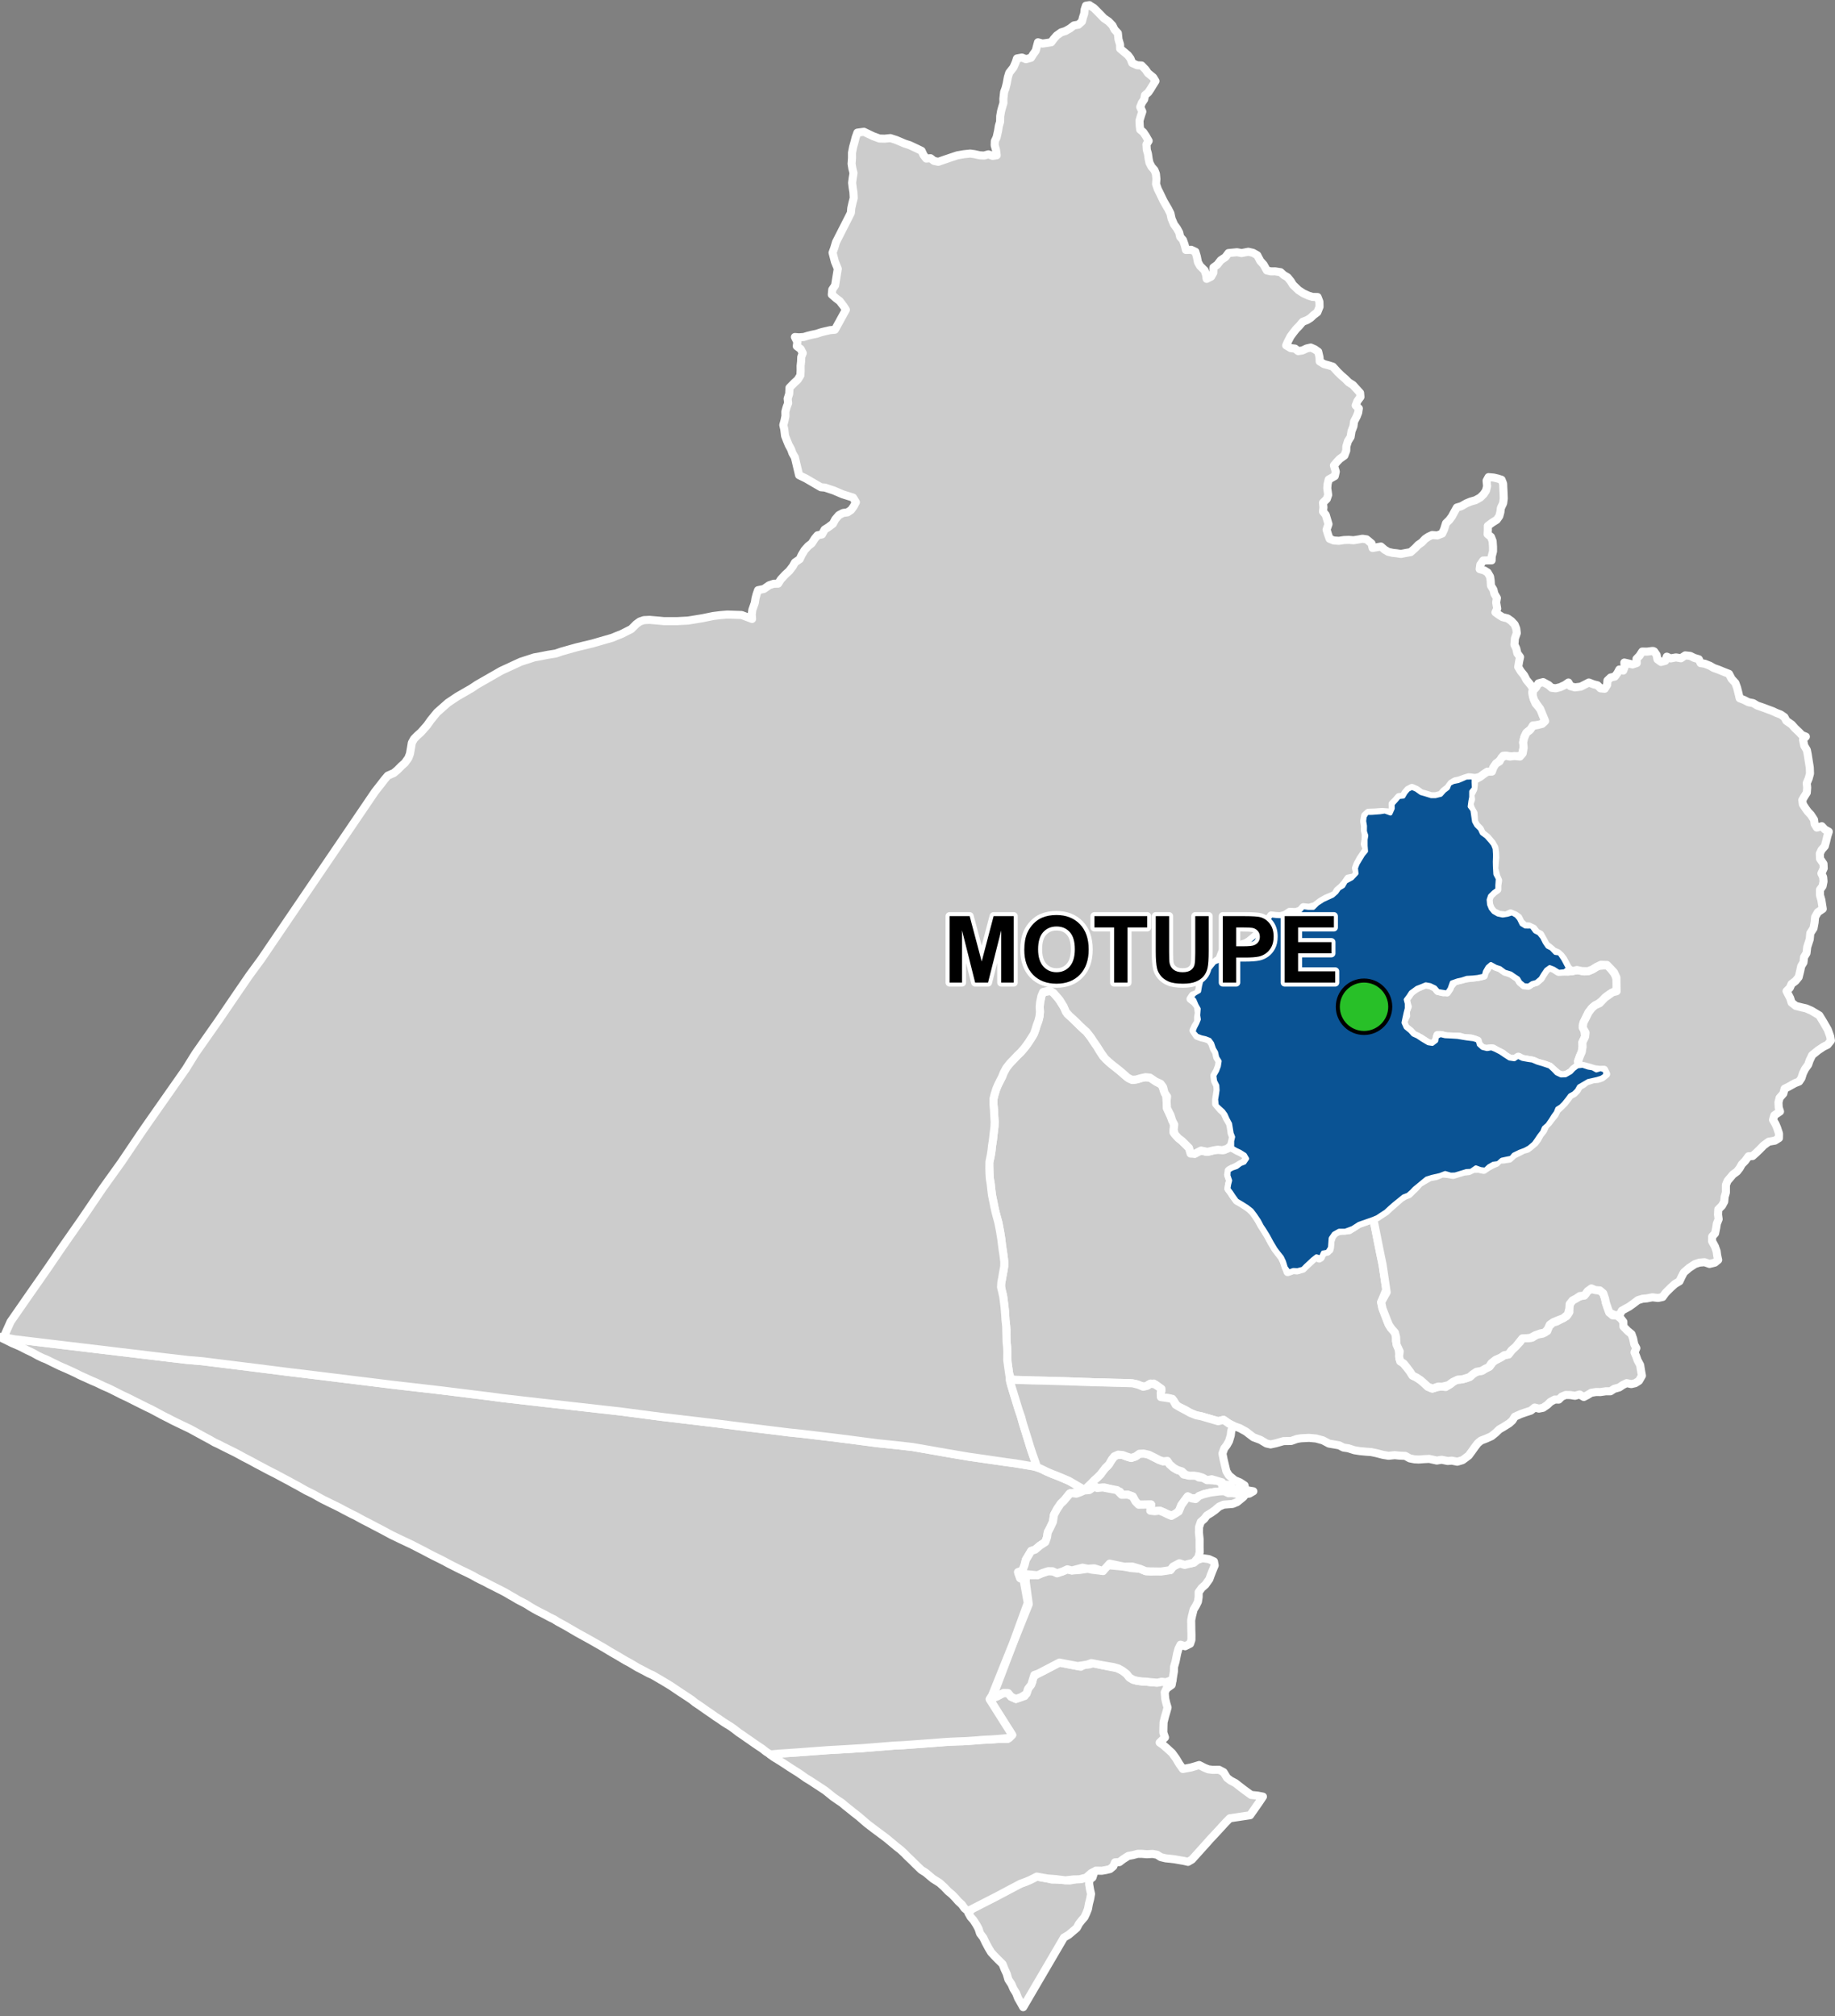 <?xml version="1.0" encoding="UTF-8"?>
<svg width="455pt" height="500pt" version="1.1" viewBox="0 0 455 500" xmlns="http://www.w3.org/2000/svg">
<rect x="0" y="0" width="455" height="500" fill="#808080" stroke="none"/>
<g id="a">
<rect width="455" height="500" fill="none"/>
<path d="m270.97 464.55 0.223 0.074-0.305 0.977-0.801 0.625-0.031 1.039 0.219 1.297 0.258 1.125-0.227 1.262-0.301 1.16-0.234 1.301-0.402 1.023-0.473 1.012-0.688 0.789-0.66 0.84-0.559 1.047-2 1.695-1.18 0.691-10.102 17.262-0.723-1.289-0.539-0.934-0.496-1.27-0.652-1.047-0.488-1.141-0.777-1.18-0.422-1.449-0.477-1.016-0.543-1.363-1-0.992-0.973-0.988-0.859-0.93-0.707-1.18-0.695-1.312-0.562-1.168-0.785-1.035-0.375-1.176-0.512-0.949-0.758-1.176-0.676-0.762-0.574-1.008 0.902-0.992 3.496-1.789 2.508-1.281 3.488-1.852 2.57-1.352 1.422-0.52 1.016-0.441 1.562-0.793 2.66 0.469 1.117 0.273 2.481 0.035 1.922 0.191 1.461-0.305 1.695-0.113 1.539-0.676z" fill="#ccc" fill-rule="evenodd"/>
<path d="m270.97 464.55 0.223 0.074-0.305 0.977-0.801 0.625-0.031 1.039 0.219 1.297 0.258 1.125-0.227 1.262-0.301 1.16-0.234 1.301-0.402 1.023-0.473 1.012-0.688 0.789-0.66 0.84-0.559 1.047-2 1.695-1.18 0.691-10.102 17.262-0.723-1.289-0.539-0.934-0.496-1.27-0.652-1.047-0.488-1.141-0.777-1.18-0.422-1.449-0.477-1.016-0.543-1.363-1-0.992-0.973-0.988-0.859-0.93-0.707-1.18-0.695-1.312-0.562-1.168-0.785-1.035-0.375-1.176-0.512-0.949-0.758-1.176-0.676-0.762-0.574-1.008 0.902-0.992 3.496-1.789 2.508-1.281 3.488-1.852 2.57-1.352 1.422-0.52 1.016-0.441 1.562-0.793 2.66 0.469 1.117 0.273 2.481 0.035 1.922 0.191 1.461-0.305 1.695-0.113 1.539-0.676 1.016-0.711" fill="none" stroke="#fff" stroke-linecap="round" stroke-linejoin="round" stroke-miterlimit="10" stroke-width="2"/>
<path d="m271.72 463.91-0.059 0.074-1.066 0.523-1.281 1.129-1.613 0.41-1.504 0.039-2.031 0.227-2.406-0.305-2.019-0.156-2.66-0.469-1.562 0.793-1.016 0.441-1.422 0.52-2.137 1.121-3.922 2.082-2.508 1.281-3.496 1.789-1.035 0.539-0.828-0.711-0.664-0.922-0.84-0.766-0.754-0.863-0.781-0.812-1.023-0.863-0.945-0.988-1.148-1.051-1.66-1.043-1.82-1.531-1.07-0.672-1.484-1.426-0.805-0.805-1.223-1.164-0.703-0.727-1.012-0.934-0.887-0.676-1.066-0.898-1.438-1.191-1.051-0.793-1.879-1.395-1.91-1.461-0.812-0.699-1.305-1.129-1.129-0.871-0.973-0.793-1.207-0.953-0.828-0.711-1.164-0.777-1.02-0.715-1.039-0.84-0.895-0.719-0.934-0.621-0.945-0.617-0.969-0.637-0.965-0.629-0.973-0.586-1.023-0.73-1.02-0.691-1.031-0.645-1.004-0.637-0.988-0.656-0.965-0.629-0.969-0.602-0.973-0.598-0.902-0.648 2.344-0.246 4.629-0.309 7.484-0.555 2.523-0.137 3.75-0.223 2.32-0.137 1.719-0.141 3.555-0.285 2.297-0.188 2.5-0.125 6.883-0.5 3.039-0.238 1.789-0.113 1.527-0.066 1.375-0.023 2.934-0.211 1.836-0.145 1.816-0.07 2.133-0.156h2.453l1.117-1.004-1.426-2.258-0.73-1.156-3.438-5.441 1.77-0.668 1.691-0.891h1.094l0.77 0.945 1.191 0.543 1.078-0.375 1.09-0.348 0.703-1.262 0.227-1.031 0.961-1.234-0.012-1.078 1.262-0.879 1.551-0.766 2.523-1.316 1.41-0.734 4.109 0.801 1.191 0.227 0.992-0.578h1.188l0.965-0.32 1.961 0.48 2.18 0.449 1.578 0.289 1.383 0.633 1.113 0.84 0.691 0.887 0.914 0.547 0.969 0.262 1.363 0.18 1.02 0.043 1.055 0.125 1.477 0.113 1.188-0.223 1.094 0.129 1.625-0.613-0.23 1.273-1.266 0.902-0.453 0.93 0.121 1.566 0.266 1.145 0.32 1.059-0.266 0.988-0.348 1.168-0.379 1.504-0.035 1.117-0.027 1.449 0.414 1.191-1.316 1.277 0.82 0.574 0.988 0.848 1.258 1.152 1.012 1.398 0.797 1.344 0.879 1.234 1.988-0.367 2.051-0.613 1.305 0.672 0.965 0.387 1.055 0.133 1.582-0.02 1.145 0.598 0.859 1.41 0.859 0.66 1.215 0.637 0.812 0.641 1.141 0.879 0.855 0.633 1.082 0.785 1.629 0.168 1.305 0.25-0.93 1.402-1.238 1.77-1.016 1.449-2.625 0.395-2.422 0.363-1.039 1.066-1.094 1.195-0.895 0.98-1.902 2.035-0.797 0.906-3.652 4.055-0.965 0.562-1.055-0.242-1.211-0.203-1.047-0.188-1.168-0.141-1.02-0.098-1.25-0.293-0.914-0.598-1.109-0.203-1.441 0.078-1.188-0.098-1.066-0.004-1.285 0.336-1.047 0.184-1.281 0.812-0.93 0.715-1.102 0.066-0.406 0.98-0.82 0.688-1.02 0.234-1.031 0.18-1.102-0.023z" fill="#ccc" fill-rule="evenodd"/>
<path d="m271.72 463.91-0.059 0.074-1.066 0.523-1.281 1.129-1.613 0.41-1.504 0.039-2.031 0.227-2.406-0.305-2.019-0.156-2.66-0.469-1.562 0.793-1.016 0.441-1.422 0.52-2.137 1.121-3.922 2.082-2.508 1.281-3.496 1.789-1.035 0.539-0.828-0.711-0.664-0.922-0.84-0.766-0.754-0.863-0.781-0.812-1.023-0.863-0.945-0.988-1.148-1.051-1.66-1.043-1.82-1.531-1.07-0.672-1.484-1.426-0.805-0.805-1.223-1.164-0.703-0.727-1.012-0.934-0.887-0.676-1.066-0.898-1.438-1.191-1.051-0.793-1.879-1.395-1.91-1.461-0.812-0.699-1.305-1.129-1.129-0.871-0.973-0.793-1.207-0.953-0.828-0.711-1.164-0.777-1.02-0.715-1.039-0.84-0.895-0.719-0.934-0.621-0.945-0.617-0.969-0.637-0.965-0.629-0.973-0.586-1.023-0.73-1.02-0.691-1.031-0.645-1.004-0.637-0.988-0.656-0.965-0.629-0.969-0.602-0.973-0.598-0.902-0.648 2.344-0.246 4.629-0.309 7.484-0.555 2.523-0.137 3.75-0.223 2.32-0.137 1.719-0.141 3.555-0.285 2.297-0.188 2.5-0.125 6.883-0.5 3.039-0.238 1.789-0.113 1.527-0.066 1.375-0.023 2.934-0.211 1.836-0.145 1.816-0.07 2.133-0.156h2.453l1.117-1.004-1.426-2.258-0.73-1.156-3.438-5.441 1.77-0.668 1.691-0.891h1.094l0.77 0.945 1.191 0.543 1.078-0.375 1.09-0.348 0.703-1.262 0.227-1.031 0.961-1.234-0.012-1.078 1.262-0.879 1.551-0.766 2.523-1.316 1.41-0.734 4.109 0.801 1.191 0.227 0.992-0.578h1.188l0.965-0.32 1.961 0.48 2.18 0.449 1.578 0.289 1.383 0.633 1.113 0.84 0.691 0.887 0.914 0.547 0.969 0.262 1.363 0.18 1.02 0.043 1.055 0.125 1.477 0.113 1.188-0.223 1.094 0.129 1.625-0.613-0.23 1.273-1.266 0.902-0.453 0.93 0.121 1.566 0.266 1.145 0.32 1.059-0.266 0.988-0.348 1.168-0.379 1.504-0.035 1.117-0.027 1.449 0.414 1.191-1.316 1.277 0.82 0.574 0.988 0.848 1.258 1.152 1.012 1.398 0.797 1.344 0.879 1.234 1.988-0.367 2.051-0.613 1.305 0.672 0.965 0.387 1.055 0.133 1.582-0.02 1.145 0.598 0.859 1.41 0.859 0.66 1.215 0.637 0.812 0.641 1.141 0.879 0.855 0.633 1.082 0.785 1.629 0.168 1.305 0.25-0.93 1.402-1.238 1.77-1.016 1.449-2.625 0.395-2.422 0.363-1.039 1.066-1.094 1.195-0.895 0.98-1.902 2.035-0.797 0.906-3.652 4.055-0.965 0.562-1.055-0.242-1.211-0.203-1.047-0.188-1.168-0.141-1.02-0.098-1.25-0.293-0.914-0.598-1.109-0.203-1.441 0.078-1.188-0.098-1.066-0.004-1.285 0.336-1.047 0.184-1.281 0.812-0.93 0.715-1.102 0.066-0.406 0.98-0.82 0.688-1.02 0.234-1.031 0.18-1.102-0.023h-0.367" fill="none" stroke="#fff" stroke-linecap="round" stroke-linejoin="round" stroke-miterlimit="10" stroke-width="2"/>
<path d="m370.2 239.29 0.5 0.277 1.25 0.531 0.879 0.562 1.219 0.52 1.188 0.566 1.203 0.902 0.512 0.891 0.984 0.812 1.082 0.07 0.891-0.609 1.027-0.289 1.055-0.887 0.656-1.094 0.723-1.062 0.887-0.633 0.992 0.375 1.078 0.703 1.145 0.008 1.355 0.031 1.324-0.207 1.273-0.16 1.383 0.312 1.094-0.078 1.152-0.539 1.148-0.723 1.578-0.16 1.129 0.07 0.672 1.004 0.824 1.094 0.473 1.227-0.004 2.102-0.324 1.09-1.156 0.359-1.043 0.75-0.98 1.008-1.172 0.883-1.25 0.797-1.07 1.297-0.512 1.027-0.5 1.129-0.426 1.117 0.43 1.293 0.172 1.426-0.676 1.406 0.039 1.129-0.195 1.254-0.422 0.945-0.496 1.367 0.059 1.082-1.141 0.887-0.691 0.754-1.016 0.578-1.023 0.223-1.016-0.297-1.18-0.98-1.047-0.934-1.086-0.418-1.938-0.535-0.953-0.434-1.41-0.262-1.367-0.25-0.875-0.488-1.117 0.582-1.199-0.176-0.93-0.535-0.781-0.695-1.305-0.621-1.062-0.645-1.172 0.035-0.992 0.242-0.926-0.449-0.59-1.051-0.625-0.875-1.273-0.422-1.645-0.016-0.996-0.375-1.441-0.016-1.492 0.07-1.586-0.465-1.051-0.016-0.285 1.211-0.422 0.922-1.117 0.16-1.094-0.672-1.277-0.848-1.633-0.734-0.934-0.988-0.941-0.711-0.879-0.52 0.23-1.355 0.59-1.246-0.117-1.051 0.523-1.207-0.332-0.98-0.156-0.992 0.723-1.051 1.285-1.148 1.348-0.762 1.152-0.59 1.547 0.195 1.195 0.574 0.684 0.848 1.348 0.34 1.016-0.371 0.875-1.289 0.926-1.043 1.324-0.336 0.98-0.262 1.547-0.277 1.32-0.133 1.316-0.223 0.789-0.777 0.754-1.055 0.609-1.168z" fill="#ccc" fill-rule="evenodd"/>
<path d="m370.2 239.29 0.5 0.277 1.25 0.531 0.879 0.562 1.219 0.52 1.188 0.566 1.203 0.902 0.512 0.891 0.984 0.812 1.082 0.07 0.891-0.609 1.027-0.289 1.055-0.887 0.656-1.094 0.723-1.062 0.887-0.633 0.992 0.375 1.078 0.703 1.145 0.008 1.355 0.031 1.324-0.207 1.273-0.16 1.383 0.312 1.094-0.078 1.152-0.539 1.148-0.723 1.578-0.16 1.129 0.07 0.672 1.004 0.824 1.094 0.473 1.227-0.004 2.102-0.324 1.09-1.156 0.359-1.043 0.75-0.98 1.008-1.172 0.883-1.25 0.797-1.07 1.297-0.512 1.027-0.5 1.129-0.426 1.117 0.43 1.293 0.172 1.426-0.676 1.406 0.039 1.129-0.195 1.254-0.422 0.945-0.496 1.367 0.059 1.082-1.141 0.887-0.691 0.754-1.016 0.578-1.023 0.223-1.016-0.297-1.18-0.98-1.047-0.934-1.086-0.418-1.938-0.535-0.953-0.434-1.41-0.262-1.367-0.25-0.875-0.488-1.117 0.582-1.199-0.176-0.93-0.535-0.781-0.695-1.305-0.621-1.062-0.645-1.172 0.035-0.992 0.242-0.926-0.449-0.59-1.051-0.625-0.875-1.273-0.422-1.645-0.016-0.996-0.375-1.441-0.016-1.492 0.07-1.586-0.465-1.051-0.016-0.285 1.211-0.422 0.922-1.117 0.16-1.094-0.672-1.277-0.848-1.633-0.734-0.934-0.988-0.941-0.711-0.879-0.52 0.23-1.355 0.59-1.246-0.117-1.051 0.523-1.207-0.332-0.98-0.156-0.992 0.723-1.051 1.285-1.148 1.348-0.762 1.152-0.59 1.547 0.195 1.195 0.574 0.684 0.848 1.348 0.34 1.016-0.371 0.875-1.289 0.926-1.043 1.324-0.336 0.98-0.262 1.547-0.277 1.32-0.133 1.316-0.223 0.789-0.777 0.754-1.055 0.609-1.168 0.883 0.145" fill="none" stroke="#fff" stroke-linecap="round" stroke-linejoin="round" stroke-miterlimit="10" stroke-width="2"/>
<path d="m260.62 245.7 0.254 0.16 0.738 0.824 0.785 0.91 0.789 1.199 0.867 1.398 0.613 1.254 0.918 0.762 0.82 0.859 1.41 1.367 0.805 0.75 0.789 0.703 1.059 1.344 0.562 0.875 0.977 1.41 0.551 0.957 0.949 1.473 1.422 1.406 0.824 0.695 1.008 0.777 1.176 0.98 0.895 0.797 1.164 0.895 0.953 0.34 1.344-0.281 1.188-0.402 1.078 0.031 1.402 0.262 0.922 0.902 1.242 0.723 0.477 1.453 0.543 1.09 0.121 1.363 0.086 1.844 0.469 1.043 0.746 1.648 0.496 1.035 0.008 1.082-0.098 1.211 0.879 0.988 1.207 1.102 1.023 1 0.738 0.746 0.41 1.094 1.027 0.355 1.18-0.875 1.57 0.371 1.098-0.113 1.094-0.324 1.301-0.043 1.051 0.055 1.375-0.727 0.961 0.387 0.867 0.512 1.137 0.523 0.98 0.648 0.246 1.027-0.984 0.957-1.062 0.539-1.191 0.637-0.984 0.465-0.371 1.137 0.5 1.461-0.262 1.043-0.152 1.008 0.66 0.875 0.543 0.875 0.891 1.188 1.02 0.547 1.156 0.77 0.82 0.574 1.121 1.035 0.98 1.375 0.68 1.254 1.031 1.691 0.941 1.535 0.809 1.512 1.012 1.699 0.762 1 0.82 1.031 0.445 0.945 0.402 1.105 0.566 1.633 1.262-0.508 1.102 0.086 1.031-0.379 1.102-0.758 0.875-0.812 0.801-0.754 0.711-0.719 0.941 0.492 0.578-1.078 0.941-0.59 1.027-0.492 0.176-1.98 0.516-1.402 0.891-1.035 1.406-0.352 1.906-0.094 2.41-1.551 3.586-1.262 0.242 1.223 1.43 7.188 0.617 2.938 0.492 3.332 0.426 2.883-1.27 3.102 0.305 1.457 1.047 2.762 0.434 1.141 0.594 1.012 1.035 1.176 0.281 1.066-0.039 1.004 0.68 1.992 0.145 1.23 0.062 1.219 0.953 1.109 0.859 1.004 0.715 0.867 0.695 1.156 1 0.488 1.047 0.695 0.816 0.715 0.957 0.883 1.008 0.449 1.25-0.344 1.102-0.18 1.059 0.133 1.203-0.734 1.254-1.035 1.008-0.031 1.551-0.348 1.098-0.441 0.82-0.812 1.125-0.5 0.996-0.133 0.941-0.621 0.93-0.445 0.848-1.188 1.227-0.68 1.516-0.914 1.055-0.199 0.637-0.785 0.73-0.82 1.535-1.535 0.574-0.887 1.293-0.004 1.082-0.117 1.199-0.742 1.434-0.262 1.121-0.637 0.41-1.141 0.957-0.93 1.004-0.301 1.148-0.629 1.23-0.652 0.75-1.07-0.07-1.254 0.332-0.977 0.668-0.785 1.113-0.633 0.941-0.348 1.027-0.477 0.684-0.973 1.082-0.215 1.754 0.301 0.855 0.715 0.445 1.305 0.207 1.027 0.352 1.059 0.488 1.328 0.816 0.742 1.039 0.027 0.996 0.754 0.641 0.82 0.023 1.176 1.055 1.094 0.953 0.785 0.395 1.117 0.301 1.434 0.496 0.93-0.457 1.047 0.422 0.984 0.344 0.977 0.641 1.199 0.18 1.152 0.258 1.473-0.734 1.27-0.91 0.586-1.004 0.227-1.145-0.238-0.988 0.488-0.828 0.574-1.281 0.359-0.906 0.598h-1.121l-1.391 0.199-1.059-0.016-1.211 0.195-0.906 0.555-0.93 0.484-1.047-0.621-1.141 0.324-1.113-0.176-1.168-0.031-0.992 0.406-0.75 0.746-1.008-0.008-1.07 0.582-0.73 0.711-1.09 0.754-1.023 0.199-1.055-0.266-0.953 0.777-1.324 0.422-1.164 0.406-1.496 0.672-0.594 0.953-0.754 0.672-1.52 0.957-0.957 0.543-0.879 0.852-1.055 0.855-1.32 0.59-1.289 0.492-0.801 0.668-0.699 0.906-0.75 1.059-0.801 1.086-1.52 1.137-1.316 0.387-1.32-0.262-1.082 0.078-1.473-0.305-1.188 0.203-1.887-0.414-1.137 0.055-1.469 0.102-1.035-0.051-1.188-0.234-1.109-0.617-1.602-0.078-1.008-0.105-1.547 0.156-1.395-0.234-1.578-0.41-1.367-0.285-1.211-0.078-1.578-0.156-1.316-0.207-1.523-0.488-1.215-0.18-1.031-0.543-1.008-0.18-1.551-0.262-1.496-0.801-1.707-0.461-1.73-0.156-1.984 0.102-1.008 0.156-1.445 0.516-1.887 0.027-1.883 0.539-1.316 0.285-1.035-0.227-1.469-0.883-1.785-0.672-1.008-0.773-0.801-0.621-1.547-0.852-1.402-0.504-1.285-0.633-1.34-0.93-1.344 0.336-1.238-0.363-2.922-0.852-1.289-0.254-1.473-0.598-1.242-0.746-0.953-0.434-0.977-0.332-0.941-1.539-1.059-0.594-1.539-0.156-0.883-0.477 0.453-1.156-1.012-1.234-0.883-0.602-1.07 0.129-0.98 0.645-1.066-0.141-1.145-0.484-1.535-0.242-2.41-0.062-1.109-0.02-2.84-0.082-2.828-0.062-1.004-0.047-1.844-0.055-1.031-0.047-1.531-0.047-1.148-0.043-3.137-0.086-2.285-0.066-3.094-0.059-2.582-0.094-2.688-0.09-0.539-1.512-0.164-1.145-0.219-1.613-0.105-1.699-0.016-2.121-0.141-1.309-0.043-1.812 0.035-1.219-0.258-2.426-0.074-1.219-0.066-1.008-0.199-1.781-0.141-1.043-0.141-1.078-0.332-1.219-0.191-1.324 0.191-0.992 0.238-1.352 0.27-1.312 0.145-1.379-0.082-1.461-0.238-1.746-0.27-1.73-0.164-1.484-0.262-1.633-0.223-1.176-0.223-1.168-0.43-1.578-0.258-0.969-0.289-1.262-0.254-1.301-0.344-1.676-0.141-1.105-0.184-1.695-0.223-1.383-0.078-1.277-0.031-1.309-0.07-1.246 0.285-1.176 0.27-1.43 0.168-1.609 0.219-1.383 0.176-1.602 0.215-1.746 0.047-1.207-0.094-1.477-0.078-1.602-0.121-1.293-0.031-1.215 0.285-1.176 0.422-1.375 0.418-1.008 0.492-0.992 0.547-1.062 0.398-1 0.652-1.215 0.625-0.84 1.082-1.137 0.996-1.062 0.883-0.84 0.699-0.805 0.871-1.094 0.766-1.141 0.719-1.16 0.613-1.516 0.309-1.023 0.383-1.008 0.285-1.145 0.109-1.129-0.07-1.203 0.102-1.105 0.32-1.582 0.352-0.961 0.992-0.137z" fill="#ccc" fill-rule="evenodd"/>
<path d="m260.62 245.7 0.254 0.16 0.738 0.824 0.785 0.91 0.789 1.199 0.867 1.398 0.613 1.254 0.918 0.762 0.82 0.859 1.41 1.367 0.805 0.75 0.789 0.703 1.059 1.344 0.562 0.875 0.977 1.41 0.551 0.957 0.949 1.473 1.422 1.406 0.824 0.695 1.008 0.777 1.176 0.98 0.895 0.797 1.164 0.895 0.953 0.34 1.344-0.281 1.188-0.402 1.078 0.031 1.402 0.262 0.922 0.902 1.242 0.723 0.477 1.453 0.543 1.09 0.121 1.363 0.086 1.844 0.469 1.043 0.746 1.648 0.496 1.035 0.008 1.082-0.098 1.211 0.879 0.988 1.207 1.102 1.023 1 0.738 0.746 0.41 1.094 1.027 0.355 1.18-0.875 1.57 0.371 1.098-0.113 1.094-0.324 1.301-0.043 1.051 0.055 1.375-0.727 0.961 0.387 0.867 0.512 1.137 0.523 0.98 0.648 0.246 1.027-0.984 0.957-1.062 0.539-1.191 0.637-0.984 0.465-0.371 1.137 0.5 1.461-0.262 1.043-0.152 1.008 0.66 0.875 0.543 0.875 0.891 1.188 1.02 0.547 1.156 0.77 0.82 0.574 1.121 1.035 0.98 1.375 0.68 1.254 1.031 1.691 0.941 1.535 0.809 1.512 1.012 1.699 0.762 1 0.82 1.031 0.445 0.945 0.402 1.105 0.566 1.633 1.262-0.508 1.102 0.086 1.031-0.379 1.102-0.758 0.875-0.812 0.801-0.754 0.711-0.719 0.941 0.492 0.578-1.078 0.941-0.59 1.027-0.492 0.176-1.98 0.516-1.402 0.891-1.035 1.406-0.352 1.906-0.094 2.41-1.551 3.586-1.262 0.242 1.223 1.43 7.188 0.617 2.938 0.492 3.332 0.426 2.883-1.27 3.102 0.305 1.457 1.047 2.762 0.434 1.141 0.594 1.012 1.035 1.176 0.281 1.066-0.039 1.004 0.68 1.992 0.145 1.23 0.062 1.219 0.953 1.109 0.859 1.004 0.715 0.867 0.695 1.156 1 0.488 1.047 0.695 0.816 0.715 0.957 0.883 1.008 0.449 1.25-0.344 1.102-0.18 1.059 0.133 1.203-0.734 1.254-1.035 1.008-0.031 1.551-0.348 1.098-0.441 0.82-0.812 1.125-0.5 0.996-0.133 0.941-0.621 0.93-0.445 0.848-1.188 1.227-0.68 1.516-0.914 1.055-0.199 0.637-0.785 0.73-0.82 1.535-1.535 0.574-0.887 1.293-0.004 1.082-0.117 1.199-0.742 1.434-0.262 1.121-0.637 0.41-1.141 0.957-0.93 1.004-0.301 1.148-0.629 1.23-0.652 0.75-1.07-0.07-1.254 0.332-0.977 0.668-0.785 1.113-0.633 0.941-0.348 1.027-0.477 0.684-0.973 1.082-0.215 1.754 0.301 0.855 0.715 0.445 1.305 0.207 1.027 0.352 1.059 0.488 1.328 0.816 0.742 1.039 0.027 0.996 0.754 0.641 0.82 0.023 1.176 1.055 1.094 0.953 0.785 0.395 1.117 0.301 1.434 0.496 0.93-0.457 1.047 0.422 0.984 0.344 0.977 0.641 1.199 0.18 1.152 0.258 1.473-0.734 1.27-0.91 0.586-1.004 0.227-1.145-0.238-0.988 0.488-0.828 0.574-1.281 0.359-0.906 0.598h-1.121l-1.391 0.199-1.059-0.016-1.211 0.195-0.906 0.555-0.93 0.484-1.047-0.621-1.141 0.324-1.113-0.176-1.168-0.031-0.992 0.406-0.75 0.746-1.008-0.008-1.07 0.582-0.73 0.711-1.09 0.754-1.023 0.199-1.055-0.266-0.953 0.777-1.324 0.422-1.164 0.406-1.496 0.672-0.594 0.953-0.754 0.672-1.52 0.957-0.957 0.543-0.879 0.852-1.055 0.855-1.32 0.59-1.289 0.492-0.801 0.668-0.699 0.906-0.75 1.059-0.801 1.086-1.52 1.137-1.316 0.387-1.32-0.262-1.082 0.078-1.473-0.305-1.188 0.203-1.887-0.414-1.137 0.055-1.469 0.102-1.035-0.051-1.188-0.234-1.109-0.617-1.602-0.078-1.008-0.105-1.547 0.156-1.395-0.234-1.578-0.41-1.367-0.285-1.211-0.078-1.578-0.156-1.316-0.207-1.523-0.488-1.215-0.18-1.031-0.543-1.008-0.18-1.551-0.262-1.496-0.801-1.707-0.461-1.73-0.156-1.984 0.102-1.008 0.156-1.445 0.516-1.887 0.027-1.883 0.539-1.316 0.285-1.035-0.227-1.469-0.883-1.785-0.672-1.008-0.773-0.801-0.621-1.547-0.852-1.402-0.504-1.285-0.633-1.34-0.93-1.344 0.336-1.238-0.363-2.922-0.852-1.289-0.254-1.473-0.598-1.242-0.746-0.953-0.434-0.977-0.332-0.941-1.539-1.059-0.594-1.539-0.156-0.883-0.477 0.453-1.156-1.012-1.234-0.883-0.602-1.07 0.129-0.98 0.645-1.066-0.141-1.145-0.484-1.535-0.242-2.41-0.062-1.109-0.02-2.84-0.082-2.828-0.062-1.004-0.047-1.844-0.055-1.031-0.047-1.531-0.047-1.148-0.043-3.137-0.086-2.285-0.066-3.094-0.059-2.582-0.094-2.688-0.09-0.539-1.512-0.164-1.145-0.219-1.613-0.105-1.699-0.016-2.121-0.141-1.309-0.043-1.812 0.035-1.219-0.258-2.426-0.074-1.219-0.066-1.008-0.199-1.781-0.141-1.043-0.141-1.078-0.332-1.219-0.191-1.324 0.191-0.992 0.238-1.352 0.27-1.312 0.145-1.379-0.082-1.461-0.238-1.746-0.27-1.73-0.164-1.484-0.262-1.633-0.223-1.176-0.223-1.168-0.43-1.578-0.258-0.969-0.289-1.262-0.254-1.301-0.344-1.676-0.141-1.105-0.184-1.695-0.223-1.383-0.078-1.277-0.031-1.309-0.07-1.246 0.285-1.176 0.27-1.43 0.168-1.609 0.219-1.383 0.176-1.602 0.215-1.746 0.047-1.207-0.094-1.477-0.078-1.602-0.121-1.293-0.031-1.215 0.285-1.176 0.422-1.375 0.418-1.008 0.492-0.992 0.547-1.062 0.398-1 0.652-1.215 0.625-0.84 1.082-1.137 0.996-1.062 0.883-0.84 0.699-0.805 0.871-1.094 0.766-1.141 0.719-1.16 0.613-1.516 0.309-1.023 0.383-1.008 0.285-1.145 0.109-1.129-0.07-1.203 0.102-1.105 0.32-1.582 0.352-0.961 0.992-0.137 1.066-0.246" fill="none" stroke="#fff" stroke-linecap="round" stroke-linejoin="round" stroke-miterlimit="10" stroke-width="2"/>
<path d="m298.09 386.45 0.512 0.035 1.152 0.164 1.254 0.578 0.18 0.992-0.57 1.387-0.383 0.984-0.363 1.02-0.988 1.387-0.902 0.793-0.762 1.047-0.008 1.227-0.176 1.152-0.457 0.922-0.613 1.027-0.387 1.539-0.215 1.066 0.02 1.488 0.012 1.027 0.035 1.074-0.012 1.316-0.324 0.965-1.242 0.617-1.137-0.387-0.496 1-0.324 1.141-0.398 2.008-0.402 1.398-0.012 1.094-0.176 1.008-0.152 1.051-1.625 0.617-1.094-0.129-1.039 0.238-1.625-0.129-1.055-0.125-1.02-0.043-1.355-0.176-0.977-0.266-0.914-0.547-0.691-0.887-1.113-0.84-1.008-0.543-1.117-0.312-3.016-0.516-1.32-0.254-1.156-0.227-0.961 0.352-1.285 0.227-1.188 0.16-4.496-0.867-1.41 0.734-1.781 0.93-2.043 1.066-0.996 0.352-0.332 1.047-0.41 1.344-0.848 1.102-0.324 1.137-1.312 0.855-1.336 0.457-1.191-0.543-0.75-0.914-1.113-0.031-1.691 0.891-1.141 0.43 5.246-13.809 3.824-9.52-0.758-5.621 0.062-1.562 1.914-0.02 1.254-0.223 2.344-0.77 1.09 0.027 1.094-0.027 1.094 0.125 1.473-0.578 1.129 0.289 1.891-0.125 2.051-0.301 1.066 0.234 2.695 0.32 0.738-1.477 4.559 0.402 1.609 0.336 2.336 0.203 1.355 0.57 1.219 0.062 1.672-0.129 3.242-0.195 0.645-0.867 1.188-0.605 1.09-0.262 1.895 0.129 1.027-0.254 0.832-0.656z" fill="#ccc" fill-rule="evenodd"/>
<path d="m298.09 386.45 0.512 0.035 1.152 0.164 1.254 0.578 0.18 0.992-0.57 1.387-0.383 0.984-0.363 1.02-0.988 1.387-0.902 0.793-0.762 1.047-0.008 1.227-0.176 1.152-0.457 0.922-0.613 1.027-0.387 1.539-0.215 1.066 0.02 1.488 0.012 1.027 0.035 1.074-0.012 1.316-0.324 0.965-1.242 0.617-1.137-0.387-0.496 1-0.324 1.141-0.398 2.008-0.402 1.398-0.012 1.094-0.176 1.008-0.152 1.051-1.625 0.617-1.094-0.129-1.039 0.238-1.625-0.129-1.055-0.125-1.02-0.043-1.355-0.176-0.977-0.266-0.914-0.547-0.691-0.887-1.113-0.84-1.008-0.543-1.117-0.312-3.016-0.516-1.32-0.254-1.156-0.227-0.961 0.352-1.285 0.227-1.188 0.16-4.496-0.867-1.41 0.734-1.781 0.93-2.043 1.066-0.996 0.352-0.332 1.047-0.41 1.344-0.848 1.102-0.324 1.137-1.312 0.855-1.336 0.457-1.191-0.543-0.75-0.914-1.113-0.031-1.691 0.891-1.141 0.43 5.246-13.809 3.824-9.52-0.758-5.621 0.062-1.562 1.914-0.02 1.254-0.223 2.344-0.77 1.09 0.027 1.094-0.027 1.094 0.125 1.473-0.578 1.129 0.289 1.891-0.125 2.051-0.301 1.066 0.234 2.695 0.32 0.738-1.477 4.559 0.402 1.609 0.336 2.336 0.203 1.355 0.57 1.219 0.062 1.672-0.129 3.242-0.195 0.645-0.867 1.188-0.605 1.09-0.262 1.895 0.129 1.027-0.254 0.832-0.656 1.195-0.41" fill="none" stroke="#fff" stroke-linecap="round" stroke-linejoin="round" stroke-miterlimit="10" stroke-width="2"/>
<path d="m0.16 331.55 0.73 0.07 2.723 0.508 38.445 4.602 4.219 0.504 3.883 0.324 2.754 0.344 11.035 1.371 7.098 0.902 9.227 1.121 6.117 0.758 5.992 0.734 4.922 0.609 11.711 1.348 1.363 0.168 10.254 1.27 3.914 0.52 9.875 1.133 7.34 0.824 4.309 0.488 7.613 0.855 10.242 1.344 8.223 0.98 5.109 0.609 8.223 1.043 6.297 0.762 3.785 0.473 3.156 0.324 7.461 0.887 4.586 0.578 6.738 0.887 4.789 0.492 4.004 0.457 2.996 0.52 5.566 0.98 5.316 0.902 9.527 1.375 1.938 0.258 4.531 0.734 2.066 0.688 1.289 0.637 1.316 0.566 1.188 0.457 1.461 0.602 1.598 0.691 1.758 0.938 1.309 0.938-0.387 0.973-1.391 0.055-1.219 0.285-1.145 1.453-0.934 0.934-0.934 1.359-0.801 1.48-0.266 1.746-0.684 1.449-0.598 1.145-0.172 1.211-0.434 1.215-1.344 0.871-1.18 1.004-0.973 0.309-0.531 0.887-0.797 1.324-0.301 1.227-0.43 1.379-1.219 0.438 0.523 1.461 0.891 0.586 1.016 5.606-3.59 9.828-5.258 13.074-0.617 0.973 3.438 5.441 0.73 1.156 1.426 2.258-0.719 0.75-2.852 0.254-1.195 0.086-2.754 0.141-1.191 0.113-2.602 0.176-2.352 0.09-1.527 0.066-1.199 0.066-3.629 0.285-6.883 0.5-2.5 0.125-2.297 0.188-3.555 0.285-1.719 0.141-2.32 0.137-3.75 0.223-2.523 0.137-7.484 0.555-4.629 0.309-2.277 0.211-1.051-0.664-1.023-0.801-0.863-0.57-1.02-0.688-0.969-0.688-0.953-0.652-1.027-0.727-0.98-0.652-1.031-0.812-0.969-0.691-0.938-0.57-0.879-0.559-0.988-0.699-0.98-0.629-1.031-0.742-0.961-0.648-0.965-0.676-1.02-0.719-0.98-0.648-0.895-0.719-0.965-0.648-0.973-0.645-0.98-0.633-0.961-0.652-0.957-0.652-0.973-0.613-0.969-0.582-0.973-0.574-0.965-0.562-0.965-0.566-0.961-0.418-0.934-0.512-0.934-0.488-0.938-0.484-0.973-0.586-0.973-0.578-0.98-0.52-1.031-0.609-0.992-0.594-1.008-0.578-1-0.586-0.992-0.605-1.012-0.594-0.973-0.559-0.969-0.551-0.965-0.551-1.961-1.078-0.977-0.535-1.973-1.156-0.988-0.578-1-0.547-0.996-0.543-0.961-0.602-0.98-0.465-0.957-0.523-0.953-0.492-0.938-0.469-1.016-0.551-1.039-0.613-0.98-0.625-1.004-0.531-1.043-0.539-0.992-0.598-1.008-0.566-1.008-0.602-1.039-0.547-1.031-0.52-1.027-0.523-1.023-0.512-1.035-0.559-1.02-0.492-1.027-0.516-0.941-0.547-0.969-0.484-0.973-0.477-1.008-0.473-1.027-0.516-1.027-0.52-1.023-0.52-1.027-0.562-1.027-0.527-1.023-0.504-1.02-0.504-1.027-0.539-1.027-0.551-1.023-0.52-1.02-0.527-1.016-0.523-0.969-0.449-0.965-0.457-0.992-0.469-1.027-0.5-1.023-0.488-2.207-1.195-2.312-1.203-0.984-0.527-1.293-0.652-0.891-0.484-1.074-0.598-0.988-0.473-1.059-0.551-0.934-0.484-1.008-0.547-1.012-0.508-1.031-0.492-0.996-0.496-1.242-0.613-1.02-0.559-1.188-0.676-0.926-0.465-1.004-0.488-1.152-0.652-0.875-0.5-1.047-0.551-1.129-0.633-0.977-0.512-1.191-0.637-1.137-0.617-0.906-0.453-0.977-0.496-0.883-0.473-0.969-0.52-1.055-0.547-0.988-0.551-1.137-0.602-1.09-0.559-1.02-0.566-1.047-0.559-0.984-0.484-1.082-0.535-1.098-0.547-0.906-0.469-1.035-0.477-1.102-0.637-1.441-0.773-3.555-1.949-1.117-0.531-1.004-0.477-2.144-1.039-0.977-0.516-1.461-0.73-1.273-0.691-1.668-0.891-1.027-0.484-1.18-0.59-1.918-0.957-1.613-0.816-1.539-0.719-1.012-0.516-2.086-1.047-1.453-0.625-1.711-0.828-1.027-0.43-1.16-0.527-1.965-0.887-1.043-0.535-0.941-0.438-1.352-0.617-1.453-0.625-2.07-1.004-1.367-0.68-0.941-0.371-1.211-0.582-1.18-0.664-1.453-0.691-1.883-0.957-1.914-0.816-0.906-0.465-1.762-0.855z" fill="#ccc" fill-rule="evenodd"/>
<path d="m0.16 331.55 0.73 0.07 2.723 0.508 38.445 4.602 4.219 0.504 3.883 0.324 2.754 0.344 11.035 1.371 7.098 0.902 9.227 1.121 6.117 0.758 5.992 0.734 4.922 0.609 11.711 1.348 1.363 0.168 10.254 1.27 3.914 0.52 9.875 1.133 7.34 0.824 4.309 0.488 7.613 0.855 10.242 1.344 8.223 0.98 5.109 0.609 8.223 1.043 6.297 0.762 3.785 0.473 3.156 0.324 7.461 0.887 4.586 0.578 6.738 0.887 4.789 0.492 4.004 0.457 2.996 0.52 5.566 0.98 5.316 0.902 9.527 1.375 1.938 0.258 4.531 0.734 2.066 0.688 1.289 0.637 1.316 0.566 1.188 0.457 1.461 0.602 1.598 0.691 1.758 0.938 1.309 0.938-0.387 0.973-1.391 0.055-1.219 0.285-1.145 1.453-0.934 0.934-0.934 1.359-0.801 1.48-0.266 1.746-0.684 1.449-0.598 1.145-0.172 1.211-0.434 1.215-1.344 0.871-1.18 1.004-0.973 0.309-0.531 0.887-0.797 1.324-0.301 1.227-0.43 1.379-1.219 0.438 0.523 1.461 0.891 0.586 1.016 5.606-3.59 9.828-5.258 13.074-0.617 0.973 3.438 5.441 0.73 1.156 1.426 2.258-0.719 0.75-2.852 0.254-1.195 0.086-2.754 0.141-1.191 0.113-2.602 0.176-2.352 0.09-1.527 0.066-1.199 0.066-3.629 0.285-6.883 0.5-2.5 0.125-2.297 0.188-3.555 0.285-1.719 0.141-2.32 0.137-3.75 0.223-2.523 0.137-7.484 0.555-4.629 0.309-2.277 0.211-1.051-0.664-1.023-0.801-0.863-0.57-1.02-0.688-0.969-0.688-0.953-0.652-1.027-0.727-0.98-0.652-1.031-0.812-0.969-0.691-0.938-0.57-0.879-0.559-0.988-0.699-0.98-0.629-1.031-0.742-0.961-0.648-0.965-0.676-1.02-0.719-0.98-0.648-0.895-0.719-0.965-0.648-0.973-0.645-0.98-0.633-0.961-0.652-0.957-0.652-0.973-0.613-0.969-0.582-0.973-0.574-0.965-0.562-0.965-0.566-0.961-0.418-0.934-0.512-0.934-0.488-0.938-0.484-0.973-0.586-0.973-0.578-0.98-0.52-1.031-0.609-0.992-0.594-1.008-0.578-1-0.586-0.992-0.605-1.012-0.594-0.973-0.559-0.969-0.551-0.965-0.551-1.961-1.078-0.977-0.535-1.973-1.156-0.988-0.578-1-0.547-0.996-0.543-0.961-0.602-0.98-0.465-0.957-0.523-0.953-0.492-0.938-0.469-1.016-0.551-1.039-0.613-0.98-0.625-1.004-0.531-1.043-0.539-0.992-0.598-1.008-0.566-1.008-0.602-1.039-0.547-1.031-0.52-1.027-0.523-1.023-0.512-1.035-0.559-1.02-0.492-1.027-0.516-0.941-0.547-0.969-0.484-0.973-0.477-1.008-0.473-1.027-0.516-1.027-0.52-1.023-0.52-1.027-0.562-1.027-0.527-1.023-0.504-1.02-0.504-1.027-0.539-1.027-0.551-1.023-0.52-1.02-0.527-1.016-0.523-0.969-0.449-0.965-0.457-0.992-0.469-1.027-0.5-1.023-0.488-2.207-1.195-2.312-1.203-0.984-0.527-1.293-0.652-0.891-0.484-1.074-0.598-0.988-0.473-1.059-0.551-0.934-0.484-1.008-0.547-1.012-0.508-1.031-0.492-0.996-0.496-1.242-0.613-1.02-0.559-1.188-0.676-0.926-0.465-1.004-0.488-1.152-0.652-0.875-0.5-1.047-0.551-1.129-0.633-0.977-0.512-1.191-0.637-1.137-0.617-0.906-0.453-0.977-0.496-0.883-0.473-0.969-0.52-1.055-0.547-0.988-0.551-1.137-0.602-1.09-0.559-1.02-0.566-1.047-0.559-0.984-0.484-1.082-0.535-1.098-0.547-0.906-0.469-1.035-0.477-1.102-0.637-1.441-0.773-3.555-1.949-1.117-0.531-1.004-0.477-2.144-1.039-0.977-0.516-1.461-0.73-1.273-0.691-1.668-0.891-1.027-0.484-1.18-0.59-1.918-0.957-1.613-0.816-1.539-0.719-1.012-0.516-2.086-1.047-1.453-0.625-1.711-0.828-1.027-0.43-1.16-0.527-1.965-0.887-1.043-0.535-0.941-0.438-1.352-0.617-1.453-0.625-2.07-1.004-1.367-0.68-0.941-0.371-1.211-0.582-1.18-0.664-1.453-0.691-1.883-0.957-1.914-0.816-0.906-0.465-1.762-0.855-0.133-0.191" fill="none" stroke="#fff" stroke-linecap="round" stroke-linejoin="round" stroke-miterlimit="10" stroke-width="2"/>
<path d="m364.83 192.82 0.57 0.125-0.016 1.102 0.082 1.398-0.672 0.828v1.414l-0.207 1.039-0.168 1.285 0.676 0.902 0.41 2.844 0.535 0.957 0.906 0.914 0.473 1.023 1.102 0.812 1.047 1.168 0.648 0.828 0.391 1 0.098 1.609-0.055 1.668 0.027 1.172 0.105 1.887 0.605 1.145-0.113 1.648v1.004l-0.895 0.648-0.926 0.902-0.332 0.996 0.105 1.184 0.414 1.016 0.695 0.848 1.043 0.602 1.211 0.258 1.191-0.184 1.145-0.355 1.051 0.605 0.648 0.766 0.66 1.332 0.906 0.559 1.547 0.016 0.875 1.207 0.957 0.484 0.828 1.023 0.609 1.238 0.703 1.031 0.922 0.473 1.008 1.07 1.008 0.141 0.977 1.453 0.664 1.25 0.539 0.996-0.898 0.73-1.438 0.125-1.246-0.789-0.992-0.375-0.887 0.633-0.723 1.062-0.656 1.094-1.055 0.887-1.027 0.289-0.891 0.609-1.082-0.07-0.984-0.812-0.512-0.891-0.844-0.547-0.973-0.672-1.488-0.453-1.184-0.879-1.023-0.332-1.246-0.684-0.828 0.695-0.664 1.164-0.262 1.035-1.574 0.328-1.184 0.125-1.445 0.078-1.266 0.414-1.066 0.23-1.398 0.484-0.535 1.504-0.664 0.996-2.199-0.352-0.766-0.895-1.195-0.574-1.098-0.199-0.965 0.398-1.254 0.488-1.48 1.082-0.617 0.949-0.652 0.863 0.254 0.988v1.199l-0.27 1.059-0.32 1.445-0.215 1.039 0.535 1.195 1.109 0.91 0.742 0.836 1.09 0.496 1.172 0.785 1.465 0.867 1.035 0.164 0.949-0.723 0.16-0.988 0.891-0.48 1.148 0.281 1.324 0.062 1.805 0.113 1.113 0.195 1.18 0.188 1.672 0.203 1.012 0.352 0.262 1 0.879 0.793 1.164 0.289 1.082-0.188 0.938 0.379 1.258 0.645 0.961 0.656 1.328 0.855 1.199 0.176 0.902-0.605 1.09 0.512 1.367 0.25 1.074 0.152 1.289 0.543 1.254 0.359 1.77 0.594 0.832 0.766 0.883 0.922 1.09 0.523 1.137-0.035 1.34-0.766 0.691-0.754 0.938-0.703 1.285-0.141 1.387 0.461 1.066 0.168 0.945 0.527 1.102-0.34 1.082 0.441-0.02 1.09-0.922 0.609-1.062 0.332-2.199 0.488-1.309 0.766-0.988 0.574-0.523 0.934-0.738 0.754-0.973 0.535-0.656 0.898-0.832 1.039-0.762 0.77-0.891 0.562-0.375 0.941-0.656 0.906-0.578 0.938-0.836 1.207-0.891 0.773-0.402 0.996-0.797 1.035-0.664 0.992-0.617 0.859-1.18 1.008-1.066 0.578-1.309 0.488-1.441 0.703-0.656 0.793-1.273 0.254-1.035 0.223-0.922 0.828-1.184 0.168-1.102 0.621-0.914 0.852-1.121-0.145-1.168-0.426-1.242 0.863-1.086 0.051-2.812 0.852-1.074 0.043-1.395-0.406-1.293 0.5-2.004 0.461-1.32 0.414-0.938 0.758-1.125 0.938-0.941 0.762-0.723 0.773-0.879 0.773-1.102 0.418-2.332 1.887-1.023 0.891-1.031 0.965-1.293 0.84-0.84 0.562-0.969 0.414-3.586 1.262-1.582 1.02-1.82 0.676-1.52-0.004-1.301 0.73-0.766 1.117-0.172 2.34-0.648 1.016-1.098 0.203-0.559 1.246-1.066-0.305-0.973 0.762-0.801 0.754-0.875 0.812-0.73 0.758-1.293 0.348-1.074-0.043-1.102 0.406-0.762-1.082-0.434-1.426-0.516-1.086-0.82-1.031-0.762-1-1.012-1.699-0.809-1.512-0.941-1.535-0.648-0.961-0.688-1.309-0.961-1.426-0.859-1.133-1.102-0.859-1.215-0.77-1.336-0.789-0.746-1.027-0.688-1.035-0.66-0.875 0.152-1.008 0.262-1.043-0.418-1.227 0.059-1.191 0.859-0.523 1.145-0.383 0.941-0.727 0.965-0.375 0.664-0.984-0.566-0.977-1.25-0.773-0.91-0.426-0.984-0.57v-1.637l0.234-1.004-0.371-0.938-0.176-1.102-0.207-1.254-0.641-1.195-0.477-1.082-0.594-0.82-1.59-1.461-0.156-1.43 0.184-1.125 0.176-1.199-0.066-1.156-0.555-1.121-0.18-1.324 0.676-1.168 0.441-1.164 0.199-1.246-0.602-0.953-0.289-1.289-0.531-0.887-0.441-1.309-0.625-0.855-1.02-0.398-1.031-0.234-1.059-0.395-0.883-1 0.336-0.945 0.59-1.16 0.391-0.953-0.164-0.996 0.129-1.605-0.523-0.93-0.543-1.277-0.676-0.742 0.793-0.805 1.055-0.605 0.234-1.34 0.355-1.457 0.41-1.105 0.648-1.324 1.098-0.602 1.055-1.309 1.164-0.477 0.371-1.293 0.816-1.438 1.492-0.422 1.062-0.383 1.578-0.418 1.262-0.371 0.867-0.539 0.832-0.684 0.984-0.832 1.453-0.613 1.031-0.262 0.539-0.988 0.031-1.066-0.027-1.012 0.613-0.883 1.227 0.141 1.031 0.051 1.199-0.328 1.121-0.754 1.469 0.055 1.156-0.352 0.766-0.859 1.191 0.176 1.285 0.008 1.055-1.035 1.391-0.898 1.355-0.621 1.012-0.465 0.93-0.824 0.652-0.941 1.02-0.598 0.641-1.133 1.527-0.805 1.129-1.215-0.133-1.34 0.391-1.02 0.617-1.047 0.734-1.211 0.754-0.906-0.098-1.324-0.008-1.551 0.168-0.992-0.34-1.059 0.016-1.34-0.199-1.18 0.117-1.113 0.605-0.93 1.238-0.016 1.969-0.152 1.215-0.184 1.375 0.504 0.559-1.25-0.02-1.047 0.867-0.969 0.711-0.836 1.082-0.102 0.508-0.883 0.668-0.801 0.945-0.48 1.066 0.461 1.168 0.832 1.062 0.305 1.496 0.465 1.047-0.004 1.34-0.336 0.824-0.934 0.93-0.715 0.41-1.027 0.934-0.492 1.207-0.238 1.051-0.441 0.926-0.414z" fill="#ccc" fill-rule="evenodd"/>
<path d="m364.83 192.82 0.57 0.125-0.016 1.102 0.082 1.398-0.672 0.828v1.414l-0.207 1.039-0.168 1.285 0.676 0.902 0.41 2.844 0.535 0.957 0.906 0.914 0.473 1.023 1.102 0.812 1.047 1.168 0.648 0.828 0.391 1 0.098 1.609-0.055 1.668 0.027 1.172 0.105 1.887 0.605 1.145-0.113 1.648v1.004l-0.895 0.648-0.926 0.902-0.332 0.996 0.105 1.184 0.414 1.016 0.695 0.848 1.043 0.602 1.211 0.258 1.191-0.184 1.145-0.355 1.051 0.605 0.648 0.766 0.66 1.332 0.906 0.559 1.547 0.016 0.875 1.207 0.957 0.484 0.828 1.023 0.609 1.238 0.703 1.031 0.922 0.473 1.008 1.07 1.008 0.141 0.977 1.453 0.664 1.25 0.539 0.996-0.898 0.73-1.438 0.125-1.246-0.789-0.992-0.375-0.887 0.633-0.723 1.062-0.656 1.094-1.055 0.887-1.027 0.289-0.891 0.609-1.082-0.07-0.984-0.812-0.512-0.891-0.844-0.547-0.973-0.672-1.488-0.453-1.184-0.879-1.023-0.332-1.246-0.684-0.828 0.695-0.664 1.164-0.262 1.035-1.574 0.328-1.184 0.125-1.445 0.078-1.266 0.414-1.066 0.23-1.398 0.484-0.535 1.504-0.664 0.996-2.199-0.352-0.766-0.895-1.195-0.574-1.098-0.199-0.965 0.398-1.254 0.488-1.48 1.082-0.617 0.949-0.652 0.863 0.254 0.988v1.199l-0.27 1.059-0.32 1.445-0.215 1.039 0.535 1.195 1.109 0.91 0.742 0.836 1.09 0.496 1.172 0.785 1.465 0.867 1.035 0.164 0.949-0.723 0.16-0.988 0.891-0.48 1.148 0.281 1.324 0.062 1.805 0.113 1.113 0.195 1.18 0.188 1.672 0.203 1.012 0.352 0.262 1 0.879 0.793 1.164 0.289 1.082-0.188 0.938 0.379 1.258 0.645 0.961 0.656 1.328 0.855 1.199 0.176 0.902-0.605 1.09 0.512 1.367 0.25 1.074 0.152 1.289 0.543 1.254 0.359 1.77 0.594 0.832 0.766 0.883 0.922 1.09 0.523 1.137-0.035 1.34-0.766 0.691-0.754 0.938-0.703 1.285-0.141 1.387 0.461 1.066 0.168 0.945 0.527 1.102-0.34 1.082 0.441-0.02 1.09-0.922 0.609-1.062 0.332-2.199 0.488-1.309 0.766-0.988 0.574-0.523 0.934-0.738 0.754-0.973 0.535-0.656 0.898-0.832 1.039-0.762 0.77-0.891 0.562-0.375 0.941-0.656 0.906-0.578 0.938-0.836 1.207-0.891 0.773-0.402 0.996-0.797 1.035-0.664 0.992-0.617 0.859-1.18 1.008-1.066 0.578-1.309 0.488-1.441 0.703-0.656 0.793-1.273 0.254-1.035 0.223-0.922 0.828-1.184 0.168-1.102 0.621-0.914 0.852-1.121-0.145-1.168-0.426-1.242 0.863-1.086 0.051-2.812 0.852-1.074 0.043-1.395-0.406-1.293 0.5-2.004 0.461-1.32 0.414-0.938 0.758-1.125 0.938-0.941 0.762-0.723 0.773-0.879 0.773-1.102 0.418-2.332 1.887-1.023 0.891-1.031 0.965-1.293 0.84-0.84 0.562-0.969 0.414-3.586 1.262-1.582 1.02-1.82 0.676-1.52-0.004-1.301 0.73-0.766 1.117-0.172 2.34-0.648 1.016-1.098 0.203-0.559 1.246-1.066-0.305-0.973 0.762-0.801 0.754-0.875 0.812-0.73 0.758-1.293 0.348-1.074-0.043-1.102 0.406-0.762-1.082-0.434-1.426-0.516-1.086-0.82-1.031-0.762-1-1.012-1.699-0.809-1.512-0.941-1.535-0.648-0.961-0.688-1.309-0.961-1.426-0.859-1.133-1.102-0.859-1.215-0.77-1.336-0.789-0.746-1.027-0.688-1.035-0.66-0.875 0.152-1.008 0.262-1.043-0.418-1.227 0.059-1.191 0.859-0.523 1.145-0.383 0.941-0.727 0.965-0.375 0.664-0.984-0.566-0.977-1.25-0.773-0.91-0.426-0.984-0.57v-1.637l0.234-1.004-0.371-0.938-0.176-1.102-0.207-1.254-0.641-1.195-0.477-1.082-0.594-0.82-1.59-1.461-0.156-1.43 0.184-1.125 0.176-1.199-0.066-1.156-0.555-1.121-0.18-1.324 0.676-1.168 0.441-1.164 0.199-1.246-0.602-0.953-0.289-1.289-0.531-0.887-0.441-1.309-0.625-0.855-1.02-0.398-1.031-0.234-1.059-0.395-0.883-1 0.336-0.945 0.59-1.16 0.391-0.953-0.164-0.996 0.129-1.605-0.523-0.93-0.543-1.277-0.676-0.742 0.793-0.805 1.055-0.605 0.234-1.34 0.355-1.457 0.41-1.105 0.648-1.324 1.098-0.602 1.055-1.309 1.164-0.477 0.371-1.293 0.816-1.438 1.492-0.422 1.062-0.383 1.578-0.418 1.262-0.371 0.867-0.539 0.832-0.684 0.984-0.832 1.453-0.613 1.031-0.262 0.539-0.988 0.031-1.066-0.027-1.012 0.613-0.883 1.227 0.141 1.031 0.051 1.199-0.328 1.121-0.754 1.469 0.055 1.156-0.352 0.766-0.859 1.191 0.176 1.285 0.008 1.055-1.035 1.391-0.898 1.355-0.621 1.012-0.465 0.93-0.824 0.652-0.941 1.02-0.598 0.641-1.133 1.527-0.805 1.129-1.215-0.133-1.34 0.391-1.02 0.617-1.047 0.734-1.211 0.754-0.906-0.098-1.324-0.008-1.551 0.168-0.992-0.34-1.059 0.016-1.34-0.199-1.18 0.117-1.113 0.605-0.93 1.238-0.016 1.969-0.152 1.215-0.184 1.375 0.504 0.559-1.25-0.02-1.047 0.867-0.969 0.711-0.836 1.082-0.102 0.508-0.883 0.668-0.801 0.945-0.48 1.066 0.461 1.168 0.832 1.062 0.305 1.496 0.465 1.047-0.004 1.34-0.336 0.824-0.934 0.93-0.715 0.41-1.027 0.934-0.492 1.207-0.238 1.051-0.441 0.926-0.414 1.27-0.035" fill="none" stroke="#fff" stroke-linecap="round" stroke-linejoin="round" stroke-miterlimit="10" stroke-width="2"/>
<path d="m270.15 1.273 0.125 0.125 0.953 0.582 1.055 1.055 0.738 0.762 0.699 0.727 1.172 0.801 0.953 0.984 0.516 1.043 0.824 0.879 0.156 1.543 0.387 1.258 0.023 1.039 0.98 0.824 0.945 0.789 0.637 0.855 0.422 1.086 1.223 0.555 1.109 0.062 0.965 0.988 0.613 0.891 1.305 1.07 0.555 0.918-0.637 1.008-0.582 0.961-0.566 0.844-0.809 0.668-0.195 1.051-0.578 0.848-0.418 1.051 0.527 1.129-0.414 1.266-0.289 0.984 0.059 1.227 0.109 0.996 0.789 0.656 0.617 0.922 0.695 1.219-0.539 0.875 0.082 1.336 0.285 0.992 0.168 1.199 0.203 1.008 0.527 1.023 0.715 0.809 0.367 0.941 0.117 1.254-0.086 1.277 0.422 1.227 0.516 1.039 0.477 0.996 0.465 0.965 0.562 0.977 0.559 0.949 0.566 1.125 0.277 1.289 0.609 1.438 0.746 1.02 0.543 1 0.238 1.055 0.695 0.793 0.426 1.215 0.305 1.246 1.309-0.043 1.031 0.477 0.359 1.18 0.289 1.434 0.5 0.898 1.137 1.125 0.379 1.094 0.137 1.004 1.113-0.555 0.531-0.965 0.043-1.309 0.934-0.672 0.879-1.125 1.152-0.766 0.758-1.012 2.129-0.207 1.117 0.215 1.668-0.328 1.152 0.258 1.078 0.605 0.742 1.418 0.836 0.926 0.801 1.438 1.004 0.223 1.023-0.016 1.367 0.211 0.793 0.719 0.934 0.543 0.805 0.984 0.539 0.891 1.348 1.297 1.215 0.801 1.258 0.578 1.035 0.32 1.258 0.031 0.449 1.184 0.027 1.227-0.543 1.363-0.91 0.676-0.762 0.723-0.855 0.539-1.102 0.434-0.887 1.047-0.738 0.75-0.762 0.965-0.645 0.891-0.613 1.18-0.457 1.023 1.133 0.664 1.055 0.121 0.789 0.625 1.055-0.164 1.062-0.496 1.004-0.227 0.984 0.43 0.863 0.609 0.328 1.395 0.043 1.008 1.039 0.652 1.078 0.289 1.148 0.359 1.211 1.332 0.879 0.852 1.016 0.883 0.809 0.809 1.051 0.664 1.051 1.148 0.73 0.816 0.09 1.012-0.75 1.016-0.422 1.094 0.777 0.727-0.16 1.055-0.379 0.961-0.641 1.25-0.16 1.164-0.477 1.234-0.227 1.406-0.656 1.055-0.398 1.289-0.023 1.059-0.461 1.219-1.176 0.855-0.758 0.797-0.66 0.801 0.457 1.551-0.246 1.082-1.504 0.852-0.281 1.129-0.082 1.027 0.23 1.648-0.34 1.012-0.953 0.945 0.117 1.129-0.109 1.047 0.684 0.859 0.324 1.086 0.352 1.18-0.477 1.379 0.371 1.207 0.383 1.055 1.039 0.422 1.293 0.082 1.219-0.191 1.199-0.047 1.168 0.094 1.176-0.184 1.055-0.191 1.008 0.148 1.238 1.016 0.262 1.129 2.074-0.359 0.91 0.793 0.898 0.527 1.082 0.246 1 0.109 1.062 0.164 1.176-0.234 1.23-0.215 1.074-0.949 0.812-0.848 0.895-0.621 0.797-0.848 0.84-0.562 0.918-0.418 1.281 0.102 1.203-0.461 0.488-1.059 0.465-1.508 0.805-0.789 0.641-0.859 0.559-1.035 0.672-1.199 1.117-0.34 1.25-0.707 1.016-0.422 1.238-0.352 1.195-0.664 0.832-0.824 0.59-0.875 0.273-1.086-0.125-1.387 0.48-0.891 1.281 0.113 0.973 0.227 0.984 0.312 0.383 0.977 0.043 1.059 0.07 1.289 0.047 1.328-0.156 1.176-0.562 1.176-0.125 1.035-0.27 0.992-0.629 0.898-1.164 0.73-1.047 0.785v1.062l-0.055 1 0.832 0.668 0.414 1.047 0.094 1.402 0.004 1.125-0.324 1.246-0.031 1-1.035 0.004-1.039 0.031-0.723 1.035-0.156 1.094 1.105 0.309 0.863 0.535 0.605 1.035 0.148 0.996 0.074 1.242 0.609 0.98 0.246 1.016 0.621 1.047-0.184 1.113 0.262 1.527-0.441 0.93 0.848 0.613 0.906 0.57 1.266 0.312 0.934 0.66 0.809 0.867 0.391 0.996 0.141 1.109-0.469 1.316-0.125 1.566 0.469 0.965 0.258 1.176 0.68 0.926-0.238 1.098-0.227 1.367 0.66 1.086 0.824 1.016 0.574 1.117 0.863 1.039 0.754 1.023-0.203 1.023 0.297 1.293 0.527 1.453 0.711 0.828 0.758 0.973 0.402 1.289 0.555 1.082-0.785 0.898-1.195 0.297-1.062 0.07-0.52 0.914-1.016 0.793-0.582 1.043-0.336 1.445 0.16 1.027-0.234 1.008-0.02 1.043-1.125 0.328-1.523 0.102-1.152-0.152-1.055-0.02-0.535 0.93-1.027 0.852-0.875 1.133-0.359 1.02-1.094 0.012-0.887 0.582-0.949 0.719-1.215 0.266-1.594-0.184-1.109 0.34-1.176 0.441-1.102 0.234-0.898 0.543-0.875 1.164-0.93 0.715-0.824 0.934-1.34 0.336-1.047 0.004-1.496-0.465-1.062-0.305-1.168-0.832-1.066-0.461-0.945 0.48-0.668 0.801-0.508 0.883-1.082 0.102-0.711 0.836-0.879 0.883 0.031 1.133-0.082 1.059-1.004-0.094-1.594-0.117-1.691 0.129-1.66 0.055-0.801 0.734-0.246 1.375 0.199 1.18-0.023 1.062 0.227 1.051-0.047 1.277-0.199 1.094 0.508 1.242-0.957 1.445-0.617 0.898-0.734 1.359-0.391 1.02 0.285 1.082-0.543 1.164-1.652 0.336-0.852 1.25-0.816 0.906-0.992 0.84-0.578 0.984-0.953 0.453-1.297 0.535-1.371 0.793-1.41 1.078-1.453 0.418-1.422-0.148-0.766 0.859-1.156 0.352-1.469-0.055-1.121 0.754-1.199 0.328-1.031-0.051-1.227-0.141-0.613 0.824 0.027 1.07-0.031 1.066-0.539 0.988-1.031 0.262-1.453 0.613-0.984 0.832-0.832 0.684-0.867 0.539-1.262 0.371-0.953 0.305-0.988 0.227-1.535 0.441-1.102 0.812-0.684 1.777-0.883 0.613-1.062 1.34-1.027 0.359-0.734 0.973-0.676 1.637-0.418 1.395-0.145 1.281-0.469 1.012-1.168 0.426-0.57 0.859 1.027 0.785 0.801 0.996 0.23 1.684-0.184 1.051v1.23l-0.66 1.027-0.477 1.047 0.887 1.309 1.059 0.395 1.031 0.234 1.02 0.398 0.625 0.855 0.441 1.309 0.531 0.887 0.289 1.289 0.602 0.953-0.199 1.246-0.441 1.164-0.676 1.168 0.18 1.324 0.555 1.121 0.066 1.156-0.176 1.199-0.184 1.125v1.074l1.129 1.332 0.926 0.863 0.578 1.273 0.824 1.445 0.227 1.16 0.156 1.195 0.371 0.938-0.234 1.004-0.27 1.082-0.852 0.793-1.281 0.395-1.223-0.117-1.168 0.203-1.312 0.332-1.605-0.332-1.559 0.801-1.039-0.043-0.398-1.406-0.738-0.746-0.992-0.977-0.879-0.66-0.945-1.039-0.25-1.074 0.145-1.297-0.504-0.965-0.418-1.348-0.887-1.75-0.086-1.844 0.117-1.051-0.621-0.887-0.359-1.422-0.617-0.848-1.242-0.559-1.426-0.973-1.086-0.105-1.055 0.227-1.297 0.367-1.043 0.055-1.066-0.555-1.219-1.094-0.953-0.797-1.645-1.289-0.824-0.695-0.883-0.812-1.008-1.387-1.031-1.637-0.977-1.41-0.562-0.875-1.059-1.344-0.789-0.703-0.805-0.75-0.875-0.875-0.945-0.902-0.832-0.746-0.875-0.973-0.551-1.312-0.984-1.609-0.672-0.793-0.863-0.992-0.938-0.609-1.629 0.379-0.441 1.043-0.32 1.582-0.102 1.105 0.07 1.203-0.109 1.129-0.285 1.145-0.383 1.008-0.309 1.023-0.375 1.094-0.723 1.168-0.727 1.125-0.859 1.176-0.984 1.152-0.883 0.84-0.996 1.062-0.828 0.852-0.879 1.125-0.652 1.215-0.398 1-0.547 1.062-0.492 0.992-0.418 1.008-0.422 1.375-0.254 1v1.391l0.121 1.293 0.078 1.602 0.094 1.477-0.047 1.207-0.215 1.746-0.176 1.602-0.219 1.383-0.105 1.039-0.199 1.293-0.328 1.582-0.02 1.547 0.031 1.309 0.078 1.277 0.223 1.383 0.184 1.695 0.141 1.105 0.344 1.676 0.254 1.301 0.289 1.262 0.258 0.969 0.43 1.578 0.223 1.168 0.223 1.176 0.262 1.633 0.141 1.129 0.184 1.449 0.223 1.453 0.207 1.676-0.008 1.137-0.297 1.609-0.215 1.316-0.215 1.109-0.066 1.168 0.312 1.273 0.25 1.211 0.199 1.59 0.125 1.02 0.141 1.77 0.074 1.219 0.172 1.574 0.051 2.07 0.043 1.812 0.141 1.309 0.047 1.145-0.023 2.035 0.23 1.699 0.203 1.438 0.188 1.223 0.117 1.094 0.496 1.621 0.57 1.891 0.375 1.25 0.453 1.465 0.605 1.82 0.48 1.648 0.438 1.453 0.582 1.879 0.621 1.996 0.305 1 0.324 1.012 0.641 1.84 0.418 1.184 0.328 1.047-5.477-0.926-1.938-0.258-9.527-1.375-5.316-0.902-5.566-0.98-2.996-0.52-4.004-0.457-4.789-0.492-6.738-0.887-4.586-0.578-2.695-0.32-4.766-0.566-3.156-0.324-3.785-0.473-6.297-0.762-8.223-1.043-13.332-1.59-10.242-1.344-7.613-0.855-4.309-0.488-7.34-0.824-9.875-1.133-3.914-0.52-10.254-1.27-1.363-0.168-11.711-1.348-4.922-0.609-5.992-0.734-6.117-0.758-9.227-1.121-6.981-0.887-11.152-1.387-2.754-0.344-3.551-0.297-4.551-0.531-9.793-1.172-28.652-3.43-2.723-0.508 1.727-3.867 0.957-1.383 3.727-5.375 2.789-3.988 1.395-2.004 0.707-1.02 3.254-4.781 3.379-4.836 0.754-1.078 0.84-1.207 1.816-2.676 3.18-4.691 1.082-1.512 3.625-5.066 3.941-5.844 0.984-1.457 1.715-2.473 3.164-4.519 6.168-8.805 1.863-3.016 0.574-0.902 5.652-8.059 4.707-6.914 2.957-4.312 2.926-3.984 28.195-41.516 1.656-2.113 0.734-0.953 0.789-0.93 1.492-0.648 0.875-0.734 1.066-1.07 0.793-0.703 0.871-1.211 0.395-1.043 0.281-1.578 0.188-1.156 0.547-0.984 0.879-0.883 0.816-0.727 1.527-1.719 0.891-1.266 1.578-1.941 2.703-2.394 2.309-1.551 3.551-2.047 1.355-0.91 5.996-3.438 4.82-2.227 3.379-1.098 1.41-0.254 2-0.395 1.941-0.309 1.383-0.48 1.402-0.395 2.289-0.648 1.781-0.43 2.301-0.555 4.875-1.41 0.93-0.395 1.352-0.535 2.394-1.211 1.242-1.238 0.898-0.648 1.016-0.34 1.379-0.066 2.394 0.207 1.184 0.113h3.215l2.758-0.141 3.606-0.59 2.621-0.539 1.805-0.223 1.719-0.141 3.519 0.113 2.602 0.98-0.082-1.141 0.152-1.129 0.613-1.746 0.16-1.055 0.281-1.055 0.359-1.012 1.441-0.301 1.305-0.914 1.156-0.383 1.078-0.02 0.66-1.043 1.074-1.168 1.016-0.938 0.898-1.172 0.523-0.941 1.18-0.812 0.461-0.996 0.715-1.211 0.91-1.02 0.883-0.684 0.773-1.203 0.688-0.812 1.094-0.207 0.645-1.203 0.941-0.598 1.125-0.84 0.574-1.09 0.891-1.043 1.023-0.543 1.156-0.168 0.867-0.586 0.633-0.879 0.547-1.039-0.703-1.152-2.566-0.805-2.191-0.938-2.199-0.73-1.02-0.09-3.711-2.164-1.691-0.824-1.051-4.434-0.59-1.012-0.34-0.973-0.598-1.082-0.504-1.238-0.395-1.027-0.199-1.633-0.238-1.047 0.297-1.078 0.23-1.129-0.016-1.121 0.32-1.125 0.371-0.969-0.125-1.098 0.383-1.215 0.07-1.504 1.199-1.223 0.844-0.773 0.668-1.074 0.062-1.305-0.012-1.047 0.117-1.051 0.043-1.145 0.371-0.973-0.52-1.016-0.961-0.699 0.141-1.051-0.605-1.227 1.031 0.082 1.195-0.09 0.992-0.305 0.992-0.246 1.168-0.242 1.137-0.375 1.02-0.254 1.176-0.266 1.211-0.105 2.715-4.945-0.535-0.863-0.992-1.305-0.891-0.672-1.07-0.93 0.113-1.234 0.707-1.055 0.195-1.23 0.242-1.477 0.23-1.402-0.723-1.777-0.574-2.219 0.406-1.113 0.449-1.504 3.684-7.246 0.109-1.211 0.285-1.273 0.316-1.219-0.086-1.469-0.176-1.074-0.145-1.223 0.148-1.145 0.203-1.277-0.285-1.113-0.195-1.18 0.105-1.43-0.004-1.297 0.27-1.402 0.344-1.223 0.301-1.18 0.426-1.188 1.617-0.215 2.305 1.105 1.562 0.57 1.293 0.035 1.398-0.145 1.438 0.461 2.172 0.922 1.16 0.367 1.695 0.789 1.289 0.629 0.461 1.012 0.68 0.902 1.07-0.09 0.848 0.66 1.078 0.23 1.551-0.539 1.957-0.664 1.234-0.406 1.602-0.277 1.566-0.164 1.039 0.145 1.355 0.297 1.051 0.055 1.055-0.305 1.074 0.387 0.992-0.148-0.172-1.336-0.324-1.141 0.035-1.023 0.449-0.961 0.355-1.59 0.195-1.227 0.309-1.031 0.027-1.406 0.23-1.289 0.281-1.016 0.293-0.969-0.023-1.012 0.191-1.691 0.355-0.965 0.285-1.141 0.285-1.547 0.34-1.117 1.043-1.32 0.543-1.234 0.324-0.992 1.23-0.227 1.008 0.398 1.246-0.34 0.539-0.863 0.648-0.895 0.25-0.984 0.301-1.102 1.113 0.316 1.055-0.148 1.117-0.18 0.676-0.895 0.676-0.77 1.098-0.785 1.031-0.316 1.168-0.66 0.965-0.742 1.129-0.191 0.867-0.785 0.246-0.977 0.316-0.965 0.105-1.008 0.32-0.969z" fill="#ccc" fill-rule="evenodd"/>
<path d="m270.15 1.273 0.125 0.125 0.953 0.582 1.055 1.055 0.738 0.762 0.699 0.727 1.172 0.801 0.953 0.984 0.516 1.043 0.824 0.879 0.156 1.543 0.387 1.258 0.023 1.039 0.98 0.824 0.945 0.789 0.637 0.855 0.422 1.086 1.223 0.555 1.109 0.062 0.965 0.988 0.613 0.891 1.305 1.07 0.555 0.918-0.637 1.008-0.582 0.961-0.566 0.844-0.809 0.668-0.195 1.051-0.578 0.848-0.418 1.051 0.527 1.129-0.414 1.266-0.289 0.984 0.059 1.227 0.109 0.996 0.789 0.656 0.617 0.922 0.695 1.219-0.539 0.875 0.082 1.336 0.285 0.992 0.168 1.199 0.203 1.008 0.527 1.023 0.715 0.809 0.367 0.941 0.117 1.254-0.086 1.277 0.422 1.227 0.516 1.039 0.477 0.996 0.465 0.965 0.562 0.977 0.559 0.949 0.566 1.125 0.277 1.289 0.609 1.438 0.746 1.02 0.543 1 0.238 1.055 0.695 0.793 0.426 1.215 0.305 1.246 1.309-0.043 1.031 0.477 0.359 1.18 0.289 1.434 0.5 0.898 1.137 1.125 0.379 1.094 0.137 1.004 1.113-0.555 0.531-0.965 0.043-1.309 0.934-0.672 0.879-1.125 1.152-0.766 0.758-1.012 2.129-0.207 1.117 0.215 1.668-0.328 1.152 0.258 1.078 0.605 0.742 1.418 0.836 0.926 0.801 1.438 1.004 0.223 1.023-0.016 1.367 0.211 0.793 0.719 0.934 0.543 0.805 0.984 0.539 0.891 1.348 1.297 1.215 0.801 1.258 0.578 1.035 0.32 1.258 0.031 0.449 1.184 0.027 1.227-0.543 1.363-0.91 0.676-0.762 0.723-0.855 0.539-1.102 0.434-0.887 1.047-0.738 0.75-0.762 0.965-0.645 0.891-0.613 1.18-0.457 1.023 1.133 0.664 1.055 0.121 0.789 0.625 1.055-0.164 1.062-0.496 1.004-0.227 0.984 0.43 0.863 0.609 0.328 1.395 0.043 1.008 1.039 0.652 1.078 0.289 1.148 0.359 1.211 1.332 0.879 0.852 1.016 0.883 0.809 0.809 1.051 0.664 1.051 1.148 0.73 0.816 0.09 1.012-0.75 1.016-0.422 1.094 0.777 0.727-0.16 1.055-0.379 0.961-0.641 1.25-0.16 1.164-0.477 1.234-0.227 1.406-0.656 1.055-0.398 1.289-0.023 1.059-0.461 1.219-1.176 0.855-0.758 0.797-0.66 0.801 0.457 1.551-0.246 1.082-1.504 0.852-0.281 1.129-0.082 1.027 0.23 1.648-0.34 1.012-0.953 0.945 0.117 1.129-0.109 1.047 0.684 0.859 0.324 1.086 0.352 1.18-0.477 1.379 0.371 1.207 0.383 1.055 1.039 0.422 1.293 0.082 1.219-0.191 1.199-0.047 1.168 0.094 1.176-0.184 1.055-0.191 1.008 0.148 1.238 1.016 0.262 1.129 2.074-0.359 0.91 0.793 0.898 0.527 1.082 0.246 1 0.109 1.062 0.164 1.176-0.234 1.23-0.215 1.074-0.949 0.812-0.848 0.895-0.621 0.797-0.848 0.84-0.562 0.918-0.418 1.281 0.102 1.203-0.461 0.488-1.059 0.465-1.508 0.805-0.789 0.641-0.859 0.559-1.035 0.672-1.199 1.117-0.34 1.25-0.707 1.016-0.422 1.238-0.352 1.195-0.664 0.832-0.824 0.59-0.875 0.273-1.086-0.125-1.387 0.48-0.891 1.281 0.113 0.973 0.227 0.984 0.312 0.383 0.977 0.043 1.059 0.07 1.289 0.047 1.328-0.156 1.176-0.562 1.176-0.125 1.035-0.27 0.992-0.629 0.898-1.164 0.73-1.047 0.785v1.062l-0.055 1 0.832 0.668 0.414 1.047 0.094 1.402 0.004 1.125-0.324 1.246-0.031 1-1.035 0.004-1.039 0.031-0.723 1.035-0.156 1.094 1.105 0.309 0.863 0.535 0.605 1.035 0.148 0.996 0.074 1.242 0.609 0.98 0.246 1.016 0.621 1.047-0.184 1.113 0.262 1.527-0.441 0.93 0.848 0.613 0.906 0.57 1.266 0.312 0.934 0.66 0.809 0.867 0.391 0.996 0.141 1.109-0.469 1.316-0.125 1.566 0.469 0.965 0.258 1.176 0.68 0.926-0.238 1.098-0.227 1.367 0.66 1.086 0.824 1.016 0.574 1.117 0.863 1.039 0.754 1.023-0.203 1.023 0.297 1.293 0.527 1.453 0.711 0.828 0.758 0.973 0.402 1.289 0.555 1.082-0.785 0.898-1.195 0.297-1.062 0.07-0.52 0.914-1.016 0.793-0.582 1.043-0.336 1.445 0.16 1.027-0.234 1.008-0.02 1.043-1.125 0.328-1.523 0.102-1.152-0.152-1.055-0.02-0.535 0.93-1.027 0.852-0.875 1.133-0.359 1.02-1.094 0.012-0.887 0.582-0.949 0.719-1.215 0.266-1.594-0.184-1.109 0.34-1.176 0.441-1.102 0.234-0.898 0.543-0.875 1.164-0.93 0.715-0.824 0.934-1.34 0.336-1.047 0.004-1.496-0.465-1.062-0.305-1.168-0.832-1.066-0.461-0.945 0.48-0.668 0.801-0.508 0.883-1.082 0.102-0.711 0.836-0.879 0.883 0.031 1.133-0.082 1.059-1.004-0.094-1.594-0.117-1.691 0.129-1.66 0.055-0.801 0.734-0.246 1.375 0.199 1.18-0.023 1.062 0.227 1.051-0.047 1.277-0.199 1.094 0.508 1.242-0.957 1.445-0.617 0.898-0.734 1.359-0.391 1.02 0.285 1.082-0.543 1.164-1.652 0.336-0.852 1.25-0.816 0.906-0.992 0.84-0.578 0.984-0.953 0.453-1.297 0.535-1.371 0.793-1.41 1.078-1.453 0.418-1.422-0.148-0.766 0.859-1.156 0.352-1.469-0.055-1.121 0.754-1.199 0.328-1.031-0.051-1.227-0.141-0.613 0.824 0.027 1.07-0.031 1.066-0.539 0.988-1.031 0.262-1.453 0.613-0.984 0.832-0.832 0.684-0.867 0.539-1.262 0.371-0.953 0.305-0.988 0.227-1.535 0.441-1.102 0.812-0.684 1.777-0.883 0.613-1.062 1.34-1.027 0.359-0.734 0.973-0.676 1.637-0.418 1.395-0.145 1.281-0.469 1.012-1.168 0.426-0.57 0.859 1.027 0.785 0.801 0.996 0.23 1.684-0.184 1.051v1.23l-0.66 1.027-0.477 1.047 0.887 1.309 1.059 0.395 1.031 0.234 1.02 0.398 0.625 0.855 0.441 1.309 0.531 0.887 0.289 1.289 0.602 0.953-0.199 1.246-0.441 1.164-0.676 1.168 0.18 1.324 0.555 1.121 0.066 1.156-0.176 1.199-0.184 1.125v1.074l1.129 1.332 0.926 0.863 0.578 1.273 0.824 1.445 0.227 1.16 0.156 1.195 0.371 0.938-0.234 1.004-0.27 1.082-0.852 0.793-1.281 0.395-1.223-0.117-1.168 0.203-1.312 0.332-1.605-0.332-1.559 0.801-1.039-0.043-0.398-1.406-0.738-0.746-0.992-0.977-0.879-0.66-0.945-1.039-0.25-1.074 0.145-1.297-0.504-0.965-0.418-1.348-0.887-1.75-0.086-1.844 0.117-1.051-0.621-0.887-0.359-1.422-0.617-0.848-1.242-0.559-1.426-0.973-1.086-0.105-1.055 0.227-1.297 0.367-1.043 0.055-1.066-0.555-1.219-1.094-0.953-0.797-1.645-1.289-0.824-0.695-0.883-0.812-1.008-1.387-1.031-1.637-0.977-1.41-0.562-0.875-1.059-1.344-0.789-0.703-0.805-0.75-0.875-0.875-0.945-0.902-0.832-0.746-0.875-0.973-0.551-1.312-0.984-1.609-0.672-0.793-0.863-0.992-0.938-0.609-1.629 0.379-0.441 1.043-0.32 1.582-0.102 1.105 0.07 1.203-0.109 1.129-0.285 1.145-0.383 1.008-0.309 1.023-0.375 1.094-0.723 1.168-0.727 1.125-0.859 1.176-0.984 1.152-0.883 0.84-0.996 1.062-0.828 0.852-0.879 1.125-0.652 1.215-0.398 1-0.547 1.062-0.492 0.992-0.418 1.008-0.422 1.375-0.254 1v1.391l0.121 1.293 0.078 1.602 0.094 1.477-0.047 1.207-0.215 1.746-0.176 1.602-0.219 1.383-0.105 1.039-0.199 1.293-0.328 1.582-0.02 1.547 0.031 1.309 0.078 1.277 0.223 1.383 0.184 1.695 0.141 1.105 0.344 1.676 0.254 1.301 0.289 1.262 0.258 0.969 0.43 1.578 0.223 1.168 0.223 1.176 0.262 1.633 0.141 1.129 0.184 1.449 0.223 1.453 0.207 1.676-0.008 1.137-0.297 1.609-0.215 1.316-0.215 1.109-0.066 1.168 0.312 1.273 0.25 1.211 0.199 1.59 0.125 1.02 0.141 1.77 0.074 1.219 0.172 1.574 0.051 2.07 0.043 1.812 0.141 1.309 0.047 1.145-0.023 2.035 0.23 1.699 0.203 1.438 0.188 1.223 0.117 1.094 0.496 1.621 0.57 1.891 0.375 1.25 0.453 1.465 0.605 1.82 0.48 1.648 0.438 1.453 0.582 1.879 0.621 1.996 0.305 1 0.324 1.012 0.641 1.84 0.418 1.184 0.328 1.047-5.477-0.926-1.938-0.258-9.527-1.375-5.316-0.902-5.566-0.98-2.996-0.52-4.004-0.457-4.789-0.492-6.738-0.887-4.586-0.578-2.695-0.32-4.766-0.566-3.156-0.324-3.785-0.473-6.297-0.762-8.223-1.043-13.332-1.59-10.242-1.344-7.613-0.855-4.309-0.488-7.34-0.824-9.875-1.133-3.914-0.52-10.254-1.27-1.363-0.168-11.711-1.348-4.922-0.609-5.992-0.734-6.117-0.758-9.227-1.121-6.981-0.887-11.152-1.387-2.754-0.344-3.551-0.297-4.551-0.531-9.793-1.172-28.652-3.43-2.723-0.508 1.727-3.867 0.957-1.383 3.727-5.375 2.789-3.988 1.395-2.004 0.707-1.02 3.254-4.781 3.379-4.836 0.754-1.078 0.84-1.207 1.816-2.676 3.18-4.691 1.082-1.512 3.625-5.066 3.941-5.844 0.984-1.457 1.715-2.473 3.164-4.519 6.168-8.805 1.863-3.016 0.574-0.902 5.652-8.059 4.707-6.914 2.957-4.312 2.926-3.984 28.195-41.516 1.656-2.113 0.734-0.953 0.789-0.93 1.492-0.648 0.875-0.734 1.066-1.07 0.793-0.703 0.871-1.211 0.395-1.043 0.281-1.578 0.188-1.156 0.547-0.984 0.879-0.883 0.816-0.727 1.527-1.719 0.891-1.266 1.578-1.941 2.703-2.394 2.309-1.551 3.551-2.047 1.355-0.91 5.996-3.438 4.82-2.227 3.379-1.098 1.41-0.254 2-0.395 1.941-0.309 1.383-0.48 1.402-0.395 2.289-0.648 1.781-0.43 2.301-0.555 4.875-1.41 0.93-0.395 1.352-0.535 2.394-1.211 1.242-1.238 0.898-0.648 1.016-0.34 1.379-0.066 2.394 0.207 1.184 0.113h3.215l2.758-0.141 3.606-0.59 2.621-0.539 1.805-0.223 1.719-0.141 3.519 0.113 2.602 0.98-0.082-1.141 0.152-1.129 0.613-1.746 0.16-1.055 0.281-1.055 0.359-1.012 1.441-0.301 1.305-0.914 1.156-0.383 1.078-0.02 0.66-1.043 1.074-1.168 1.016-0.938 0.898-1.172 0.523-0.941 1.18-0.812 0.461-0.996 0.715-1.211 0.91-1.02 0.883-0.684 0.773-1.203 0.688-0.812 1.094-0.207 0.645-1.203 0.941-0.598 1.125-0.84 0.574-1.09 0.891-1.043 1.023-0.543 1.156-0.168 0.867-0.586 0.633-0.879 0.547-1.039-0.703-1.152-2.566-0.805-2.191-0.938-2.199-0.73-1.02-0.09-3.711-2.164-1.691-0.824-1.051-4.434-0.59-1.012-0.34-0.973-0.598-1.082-0.504-1.238-0.395-1.027-0.199-1.633-0.238-1.047 0.297-1.078 0.23-1.129-0.016-1.121 0.32-1.125 0.371-0.969-0.125-1.098 0.383-1.215 0.07-1.504 1.199-1.223 0.844-0.773 0.668-1.074 0.062-1.305-0.012-1.047 0.117-1.051 0.043-1.145 0.371-0.973-0.52-1.016-0.961-0.699 0.141-1.051-0.605-1.227 1.031 0.082 1.195-0.09 0.992-0.305 0.992-0.246 1.168-0.242 1.137-0.375 1.02-0.254 1.176-0.266 1.211-0.105 2.715-4.945-0.535-0.863-0.992-1.305-0.891-0.672-1.07-0.93 0.113-1.234 0.707-1.055 0.195-1.23 0.242-1.477 0.23-1.402-0.723-1.777-0.574-2.219 0.406-1.113 0.449-1.504 3.684-7.246 0.109-1.211 0.285-1.273 0.316-1.219-0.086-1.469-0.176-1.074-0.145-1.223 0.148-1.145 0.203-1.277-0.285-1.113-0.195-1.18 0.105-1.43-0.004-1.297 0.27-1.402 0.344-1.223 0.301-1.18 0.426-1.188 1.617-0.215 2.305 1.105 1.562 0.57 1.293 0.035 1.398-0.145 1.438 0.461 2.172 0.922 1.16 0.367 1.695 0.789 1.289 0.629 0.461 1.012 0.68 0.902 1.07-0.09 0.848 0.66 1.078 0.23 1.551-0.539 1.957-0.664 1.234-0.406 1.602-0.277 1.566-0.164 1.039 0.145 1.355 0.297 1.051 0.055 1.055-0.305 1.074 0.387 0.992-0.148-0.172-1.336-0.324-1.141 0.035-1.023 0.449-0.961 0.355-1.59 0.195-1.227 0.309-1.031 0.027-1.406 0.23-1.289 0.281-1.016 0.293-0.969-0.023-1.012 0.191-1.691 0.355-0.965 0.285-1.141 0.285-1.547 0.34-1.117 1.043-1.32 0.543-1.234 0.324-0.992 1.23-0.227 1.008 0.398 1.246-0.34 0.539-0.863 0.648-0.895 0.25-0.984 0.301-1.102 1.113 0.316 1.055-0.148 1.117-0.18 0.676-0.895 0.676-0.77 1.098-0.785 1.031-0.316 1.168-0.66 0.965-0.742 1.129-0.191 0.867-0.785 0.246-0.977 0.316-0.965 0.105-1.008 0.32-0.969 0.879-0.141" fill="none" stroke="#fff" stroke-linecap="round" stroke-linejoin="round" stroke-miterlimit="10" stroke-width="2"/>
<path d="m284.5 360.49 0.391 0.27 0.879 0.48 1.676 0.824 0.977 0.332 1.027-0.113 0.578 0.871 0.82 0.734 1.051 0.637 0.988 0.359 0.609 0.797 1.133 0.18 1.199 0.07 0.949-0.469 0.438 0.93 1.312 0.145 1.066 0.512 1.922 0.133 1.191 0.133 0.398 1.27 0.984-0.422 1.164 0.199-0.199 1.164 1.176-0.215 1.031-0.035 1.215 0.145 1.023 0.203 1.277 0.207-0.984 0.574-1.43 0.184-1.402-0.066-1.164-0.273-1.02 0.094-0.875-0.516-1.348 0.023-1.379 0.152-1.012 0.152-1.551 0.352-0.949 0.477-0.934 0.555-1.258 0.047-0.941-0.508-0.719 0.961-0.887 1.211-0.438 1.164-0.625 0.812-1.105 0.621-1.227-0.316-0.941-0.469-1.012-0.422-1.258 0.133-1.078-0.129 0.188-1.535-3.094 0.047-0.762-0.785-0.699-1.262-1.262-0.453-1.195 0.227-0.723-0.969-3.766-1.016-1.352 0.27-0.949-0.449-1.148 0.652-1.473 0.156 0.695-0.824 0.836-0.789 0.844-0.871 0.746-0.66 0.801-0.809 0.574-1.059 1.062-0.898 0.723-1.039 1.031-1.43 0.941-0.414 1.141 0.102 0.996 0.383 1.098 0.336 1.121-0.379 0.887-0.652 1.051-0.055z" fill="#ccc" fill-rule="evenodd"/>
<path d="m284.5 360.49 0.391 0.27 0.879 0.48 1.676 0.824 0.977 0.332 1.027-0.113 0.578 0.871 0.82 0.734 1.051 0.637 0.988 0.359 0.609 0.797 1.133 0.18 1.199 0.07 0.949-0.469 0.438 0.93 1.312 0.145 1.066 0.512 1.922 0.133 1.191 0.133 0.398 1.27 0.984-0.422 1.164 0.199-0.199 1.164 1.176-0.215 1.031-0.035 1.215 0.145 1.023 0.203 1.277 0.207-0.984 0.574-1.43 0.184-1.402-0.066-1.164-0.273-1.02 0.094-0.875-0.516-1.348 0.023-1.379 0.152-1.012 0.152-1.551 0.352-0.949 0.477-0.934 0.555-1.258 0.047-0.941-0.508-0.719 0.961-0.887 1.211-0.438 1.164-0.625 0.812-1.105 0.621-1.227-0.316-0.941-0.469-1.012-0.422-1.258 0.133-1.078-0.129 0.188-1.535-3.094 0.047-0.762-0.785-0.699-1.262-1.262-0.453-1.195 0.227-0.723-0.969-3.766-1.016-1.352 0.27-0.949-0.449-1.148 0.652-1.473 0.156 0.695-0.824 0.836-0.789 0.844-0.871 0.746-0.66 0.801-0.809 0.574-1.059 1.062-0.898 0.723-1.039 1.031-1.43 0.941-0.414 1.141 0.102 0.996 0.383 1.098 0.336 1.121-0.379 0.887-0.652 1.051-0.055 0.945 0.023" fill="none" stroke="#fff" stroke-linecap="round" stroke-linejoin="round" stroke-miterlimit="10" stroke-width="2"/>
<path d="m253 342.23 0.449 0.02 2.582 0.094 3.094 0.059 2.285 0.066 3.137 0.086 1.148 0.043 1.531 0.047 1.031 0.047 1.844 0.055 1.004 0.047 2.246 0.031 2.836 0.102 1.695 0.031 1.434 0.035 1.559 0.059 1.449 0.375 1.148 0.484 0.988-0.234 0.867-0.562 1.098 0.227 1.562 1.055-0.18 1.008 0.035 1.062 1.465 0.215 1.395 0.23 0.809 1.461 1.074 0.641 1.062 0.562 1.477 0.809 1.473 0.598 1.289 0.254 2.922 0.852 1.238 0.363 1.344-0.336 1.34 0.93 0.984 0.52-0.418 1.312-0.117 1.066-0.426 1.434-0.559 0.996-0.645 0.848-0.438 1.246 0.297 1.512 0.688 2.883 0.613 1.02 1.453 1.199 1.301 0.539 1.129 0.742 0.223 1.129-1.004-0.641-1.102 0.387-1.242 0.379-0.219-1.246-1.164-0.199-0.906 0.559-0.188-1.141-1.168-0.328-1.359-0.414-1.176 0.227-1.137-0.645-1.031-0.316-1.098-0.16-1.113 0.023-0.984-0.277-0.867-0.805-1.164-0.359-0.934-0.559-0.938-0.812-0.578-0.871-1.027 0.113-0.977-0.332-0.934-0.492-1.621-0.812-1.336-0.293-1.051 0.055-0.887 0.652-1.121 0.379-1.098-0.336-0.996-0.383-1.141-0.102-0.941 0.414-0.645 0.797-0.676 1.211-0.867 0.848-1.203 1.57-0.801 0.809-0.746 0.66-0.844 0.871-0.836 0.789-0.695 0.824-1.598-0.918-2.316-1.355-1.598-0.691-1.461-0.602-1.188-0.457-1.316-0.566-1.258-0.621-1.152-0.512-0.328-1.047-0.391-1.098-0.41-1.156-0.582-1.781-0.305-1-0.332-1.07-0.613-1.977-0.473-1.484-0.473-1.766-0.594-1.695-0.414-1.352-0.465-1.531-0.531-1.73-0.488-1.602-0.316-1.324z" fill="#ccc" fill-rule="evenodd"/>
<path d="m253 342.23 0.449 0.02 2.582 0.094 3.094 0.059 2.285 0.066 3.137 0.086 1.148 0.043 1.531 0.047 1.031 0.047 1.844 0.055 1.004 0.047 2.246 0.031 2.836 0.102 1.695 0.031 1.434 0.035 1.559 0.059 1.449 0.375 1.148 0.484 0.988-0.234 0.867-0.562 1.098 0.227 1.562 1.055-0.18 1.008 0.035 1.062 1.465 0.215 1.395 0.23 0.809 1.461 1.074 0.641 1.062 0.562 1.477 0.809 1.473 0.598 1.289 0.254 2.922 0.852 1.238 0.363 1.344-0.336 1.34 0.93 0.984 0.52-0.418 1.312-0.117 1.066-0.426 1.434-0.559 0.996-0.645 0.848-0.438 1.246 0.297 1.512 0.688 2.883 0.613 1.02 1.453 1.199 1.301 0.539 1.129 0.742 0.223 1.129-1.004-0.641-1.102 0.387-1.242 0.379-0.219-1.246-1.164-0.199-0.906 0.559-0.188-1.141-1.168-0.328-1.359-0.414-1.176 0.227-1.137-0.645-1.031-0.316-1.098-0.16-1.113 0.023-0.984-0.277-0.867-0.805-1.164-0.359-0.934-0.559-0.938-0.812-0.578-0.871-1.027 0.113-0.977-0.332-0.934-0.492-1.621-0.812-1.336-0.293-1.051 0.055-0.887 0.652-1.121 0.379-1.098-0.336-0.996-0.383-1.141-0.102-0.941 0.414-0.645 0.797-0.676 1.211-0.867 0.848-1.203 1.57-0.801 0.809-0.746 0.66-0.844 0.871-0.836 0.789-0.695 0.824-1.598-0.918-2.316-1.355-1.598-0.691-1.461-0.602-1.188-0.457-1.316-0.566-1.258-0.621-1.152-0.512-0.328-1.047-0.391-1.098-0.41-1.156-0.582-1.781-0.305-1-0.332-1.07-0.613-1.977-0.473-1.484-0.473-1.766-0.594-1.695-0.414-1.352-0.465-1.531-0.531-1.73-0.488-1.602-0.316-1.324 2.598 0.035" fill="none" stroke="#fff" stroke-linecap="round" stroke-linejoin="round" stroke-miterlimit="10" stroke-width="2"/>
<path d="m409.96 161.45 0.203 0.098 0.602 0.875 0.215 1.082 0.879 0.652 1.055-0.27 0.375-1.035 0.965 0.426 1.316-0.242 1.234 0.207 1.066-0.719 1.23 0.133 0.969 0.484 1.176 0.352 0.43 0.953 1.02 0.156 1.273 0.496 0.984 0.562 1.238 0.438 1.031 0.43 1.496 0.582 0.656 1.262 0.93 1.016 0.422 1.164 0.32 1.27 0.32 1.344 1.023 0.398 1.137 0.574 1.176 0.234 1.031 0.613 1.055 0.352 2.707 1 1.012 0.473 1.023 0.387 0.938 0.645 0.473 0.914 1.332 0.93 0.793 0.902 1 0.949 0.719 0.75 0.992 0.395-0.703 0.742 0.305 1.504 0.641 1.07 0.211 1.062 0.52 3.289 0.055 1.496-0.336 1.238-0.48 1.129 0.113 1.078-0.094 1.285-0.609 0.957-0.512 0.891 0.152 1.043 0.664 1.027 0.594 0.812 0.699 0.734 0.816 1.246 0.133 1.055 0.559 0.906 1.23-0.348 0.758 0.809 0.965 0.535-0.359 1.148-0.293 1.238-0.328 1.215-0.809 0.93-0.434 0.922 0.051 1.262 0.863 1.262 0.055 1.121-0.574 1.258 0.434 0.922 0.09 1.09-0.23 1.145-0.645 0.891v1.367l0.34 1.172 0.184 1.16 0.164 1.059-1.211 0.816-0.688 1.184-0.129 1.387-0.262 1.406-0.797 1.223-0.145 1.523-0.621 1.902-0.176 1.527-0.605 0.977-0.152 1.344-0.551 0.895-0.281 1.309-0.359 1.43-0.773 0.949-1 0.746-0.422 0.969-0.809 0.805 0.898 1.723 0.348 1.113 1.055 0.832 1.555 0.383 1.008 0.23 1.316 0.57 1.957 1.172 1.027 1.688 1.062 1.844 0.594 1.66 0.184 1.039-0.824 1.035-1.008 0.492-1.352 0.902-1.473 1.195-0.617 1.301-0.371 1.066-0.797 1.117-0.504 1.047-0.371 1.176-0.57 0.836-1.02 0.398-1.672 0.93-0.898 0.445-0.328 1.223-0.926 1.059-0.273 1.109 0.059 1.266 0.324 0.996-1.41 0.949-0.324 1.121 0.613 1.043 0.402 0.938 0.477 1.457-0.02 1.094-1.012 0.629-1.543 0.27-1.223 0.898-1.074 1.09-0.746 0.723-0.945 0.84-1.008 0.059-0.832 1.141-0.828 0.84-0.512 0.918-0.672 0.871-1.02 0.746-0.652 0.785-0.672 0.777-0.414 1.016v1.887l-0.316 1.051-0.109 1.219-0.539 0.996-0.93 0.922-0.07 1.281 0.16 1.137-0.445 1.105-0.164 1.062-0.273 1.352-0.73 0.789-0.023 1.156 0.719 1.316 0.418 1.203 0.137 1.039 0.242 1.09-0.797 0.66-1.348 0.34-1.23-0.434-1.289 0.105-1.098 0.367-1.422 0.934-1.309 1.113-0.582 1.102-0.512 1.105-1.133 0.672-0.98 0.875-1.324 1.32-0.754 1.035-1.129 0.242-1.391-0.168-1.41 0.27-1.047 0.09-1.148 0.355-1.07 0.816-1.086 0.781-0.906 0.492-0.93 0.512-0.551 1.074-1.195 0.047-1.336-0.648-0.379-1.031-0.484-1.418-0.207-1.027-0.445-1.305-0.855-0.715-1.129-0.078-0.949-0.418-0.973 0.707-0.766 1.078-1.145 0.109-0.895 0.613-0.898 0.469-0.715 0.891-0.078 1.152-0.383 1.461-1.133 0.922-1.301 0.492-1.168 0.488-0.871 0.617-0.488 1.09-0.766 0.863-1.074 0.211-1.309 0.469-1.105 0.621-1.023 0.098-1.031 0.039-1.641 2.043-1.07 0.93-0.727 1.004-1.055 0.199-0.836 0.578-1.289 0.555-1.098 0.879-0.559 0.898-0.945 0.453-0.906 0.531-1.254 0.219-0.914 0.617-0.828 0.703-1.672 0.527-1.238 0.09-1.219 0.594-1.078 0.785-1.484 0.363-1.086-0.008-1.336 0.484-1.191-0.445-0.957-0.883-0.816-0.715-1.047-0.695-1-0.488-0.555-0.875-0.855-1.148-0.77-0.965-0.867-0.516-0.289-1.25 0.168-1.223-0.797-1.707-0.105-1.898-0.281-1.066-0.895-1.031-0.598-0.883-0.469-1.152-1.117-2.875-0.336-1.605 1.363-2.461-0.52-3.523-0.492-3.332-0.438-2.07-1.609-8.055-0.242-1.223 0.969-0.414 0.84-0.562 1.293-0.84 1.031-0.965 1.023-0.891 1.672-1.465 0.93-0.57 1.023-0.391 0.875-0.871 0.785-0.742 0.934-1.086 1.176-0.719 1.402-0.801 1.617-0.301 1.516-0.633 1.375 0.117 1.316 0.234 2.652-0.805 1.227-0.141 1.141-0.547 1.281-0.031 1.301 0.273 1.027-0.715 1.141-0.613 0.949-0.41 0.777-0.797 1.055-0.039 1.387-0.215 1.082-0.988 1.441-0.703 0.887-0.469 1.062-0.297 0.93-0.727 0.914-0.781 0.617-0.828 0.652-1.188 0.777-0.961 0.555-1.223 0.746-0.754 0.805-1.062 0.754-0.918 0.562-1.152 1-0.926 0.762-0.77 0.832-1.039 0.656-0.898 0.973-0.535 0.738-0.754 0.523-0.934 0.988-0.574 0.797-0.629 1.73-0.566 1.129-0.09 1.039-0.344 1.055-0.855-0.508-1.062-1.16 0.016-1.191-0.152-1.16-0.359-1.598-0.43-1-0.121-0.344-1.074 0.496-1.367 0.422-0.945 0.195-1.254-0.039-1.129 0.672-1.387 0.105-1.004-0.707-1.254 0.188-1.27 0.625-1.195 0.629-1.289 0.762-1.02 0.828-0.746 1.184-0.539 1.273-1.348 1.043-0.738 0.848-0.605 1.027-0.258-0.035-2.32-0.012-1.09-0.582-1.27-0.793-0.855-0.965-0.988-1.496-0.051-1.133 0.547-1.066 0.668-1.039 0.379-1.469-0.031-1.262-0.258-1.227 0.316-0.934-0.727-0.539-0.996-0.664-1.25-0.625-0.848-0.77-0.691-0.988-0.41-0.922-0.801-1.023-0.805-0.695-1.316-0.715-1.285-0.922-0.465-0.77-0.988-1.152-0.555-1.004-0.035-1.008-0.988-0.559-1.152-0.848-0.59-1.074-0.445-1.145 0.535-1.723-0.207-1.348-0.672-0.695-0.848-0.414-1.016-0.105-1.184 0.332-0.996 0.926-0.902 0.895-0.648v-1.004l0.188-1.242-0.453-1.031-0.484-1.902 0.125-1.676 0.117-1.109-0.062-1.27-0.16-1.137-0.633-1.117-1.156-1.383-1.336-1.07-0.473-1.023-0.906-0.914-0.535-0.957-0.145-2.106-0.66-1.188-0.34-1.059 0.387-1.156-0.141-1.164 0.703-1.383 0.125-1.074 0.055-1.148 1.512-0.816 0.949-0.719 0.887-0.582 1.094-0.012 0.359-1.02 0.605-0.941 0.906-0.551 0.508-0.938 0.961-0.496 1.133 0.219 1.078-0.137 1.398 0.129 0.672-0.793 0.242-1.363-0.117-1.379 0.219-1.008 0.539-1.305 0.98-0.762 0.656-0.977 1.121-0.215 1.195-0.297 0.738-0.691-0.406-1.031-0.418-0.992-0.422-1.027-0.711-0.953-0.797-1.227-0.324-1.082 0.027-1.16 0.816-0.898 0.566-0.988 1.172-0.305 1.348 0.723 0.758 0.688 1.023 0.121 1.109-0.285 1.191-0.555 0.844-0.594 0.477 0.898 1.129 0.309 1.445-0.18 0.922-0.469 1.094-0.562 1.129 0.438 1.016 0.258 0.746 0.762 1.035 0.09 0.602-0.969 0.082-1.074 0.781-0.742 1.043-0.23 0.648-0.867 0.469-0.887 0.969 0.27 0.352-0.953-0.086-1.043 0.984 0.223 1.066 0.25 1.035-0.348-0.066-1.035 0.738-0.758 0.691-1.059 1.199 0.02 1.27-0.164z" fill="#ccc" fill-rule="evenodd"/>
<path d="m409.96 161.45 0.203 0.098 0.602 0.875 0.215 1.082 0.879 0.652 1.055-0.27 0.375-1.035 0.965 0.426 1.316-0.242 1.234 0.207 1.066-0.719 1.23 0.133 0.969 0.484 1.176 0.352 0.43 0.953 1.02 0.156 1.273 0.496 0.984 0.562 1.238 0.438 1.031 0.43 1.496 0.582 0.656 1.262 0.93 1.016 0.422 1.164 0.32 1.27 0.32 1.344 1.023 0.398 1.137 0.574 1.176 0.234 1.031 0.613 1.055 0.352 2.707 1 1.012 0.473 1.023 0.387 0.938 0.645 0.473 0.914 1.332 0.93 0.793 0.902 1 0.949 0.719 0.75 0.992 0.395-0.703 0.742 0.305 1.504 0.641 1.07 0.211 1.062 0.52 3.289 0.055 1.496-0.336 1.238-0.48 1.129 0.113 1.078-0.094 1.285-0.609 0.957-0.512 0.891 0.152 1.043 0.664 1.027 0.594 0.812 0.699 0.734 0.816 1.246 0.133 1.055 0.559 0.906 1.23-0.348 0.758 0.809 0.965 0.535-0.359 1.148-0.293 1.238-0.328 1.215-0.809 0.93-0.434 0.922 0.051 1.262 0.863 1.262 0.055 1.121-0.574 1.258 0.434 0.922 0.09 1.09-0.23 1.145-0.645 0.891v1.367l0.34 1.172 0.184 1.16 0.164 1.059-1.211 0.816-0.688 1.184-0.129 1.387-0.262 1.406-0.797 1.223-0.145 1.523-0.621 1.902-0.176 1.527-0.605 0.977-0.152 1.344-0.551 0.895-0.281 1.309-0.359 1.43-0.773 0.949-1 0.746-0.422 0.969-0.809 0.805 0.898 1.723 0.348 1.113 1.055 0.832 1.555 0.383 1.008 0.23 1.316 0.57 1.957 1.172 1.027 1.688 1.062 1.844 0.594 1.66 0.184 1.039-0.824 1.035-1.008 0.492-1.352 0.902-1.473 1.195-0.617 1.301-0.371 1.066-0.797 1.117-0.504 1.047-0.371 1.176-0.57 0.836-1.02 0.398-1.672 0.93-0.898 0.445-0.328 1.223-0.926 1.059-0.273 1.109 0.059 1.266 0.324 0.996-1.41 0.949-0.324 1.121 0.613 1.043 0.402 0.938 0.477 1.457-0.02 1.094-1.012 0.629-1.543 0.27-1.223 0.898-1.074 1.09-0.746 0.723-0.945 0.84-1.008 0.059-0.832 1.141-0.828 0.84-0.512 0.918-0.672 0.871-1.02 0.746-0.652 0.785-0.672 0.777-0.414 1.016v1.887l-0.316 1.051-0.109 1.219-0.539 0.996-0.93 0.922-0.07 1.281 0.16 1.137-0.445 1.105-0.164 1.062-0.273 1.352-0.73 0.789-0.023 1.156 0.719 1.316 0.418 1.203 0.137 1.039 0.242 1.09-0.797 0.66-1.348 0.34-1.23-0.434-1.289 0.105-1.098 0.367-1.422 0.934-1.309 1.113-0.582 1.102-0.512 1.105-1.133 0.672-0.98 0.875-1.324 1.32-0.754 1.035-1.129 0.242-1.391-0.168-1.41 0.27-1.047 0.09-1.148 0.355-1.07 0.816-1.086 0.781-0.906 0.492-0.93 0.512-0.551 1.074-1.195 0.047-1.336-0.648-0.379-1.031-0.484-1.418-0.207-1.027-0.445-1.305-0.855-0.715-1.129-0.078-0.949-0.418-0.973 0.707-0.766 1.078-1.145 0.109-0.895 0.613-0.898 0.469-0.715 0.891-0.078 1.152-0.383 1.461-1.133 0.922-1.301 0.492-1.168 0.488-0.871 0.617-0.488 1.09-0.766 0.863-1.074 0.211-1.309 0.469-1.105 0.621-1.023 0.098-1.031 0.039-1.641 2.043-1.07 0.93-0.727 1.004-1.055 0.199-0.836 0.578-1.289 0.555-1.098 0.879-0.559 0.898-0.945 0.453-0.906 0.531-1.254 0.219-0.914 0.617-0.828 0.703-1.672 0.527-1.238 0.09-1.219 0.594-1.078 0.785-1.484 0.363-1.086-0.008-1.336 0.484-1.191-0.445-0.957-0.883-0.816-0.715-1.047-0.695-1-0.488-0.555-0.875-0.855-1.148-0.77-0.965-0.867-0.516-0.289-1.25 0.168-1.223-0.797-1.707-0.105-1.898-0.281-1.066-0.895-1.031-0.598-0.883-0.469-1.152-1.117-2.875-0.336-1.605 1.363-2.461-0.52-3.523-0.492-3.332-0.438-2.07-1.609-8.055-0.242-1.223 0.969-0.414 0.84-0.562 1.293-0.84 1.031-0.965 1.023-0.891 1.672-1.465 0.93-0.57 1.023-0.391 0.875-0.871 0.785-0.742 0.934-1.086 1.176-0.719 1.402-0.801 1.617-0.301 1.516-0.633 1.375 0.117 1.316 0.234 2.652-0.805 1.227-0.141 1.141-0.547 1.281-0.031 1.301 0.273 1.027-0.715 1.141-0.613 0.949-0.41 0.777-0.797 1.055-0.039 1.387-0.215 1.082-0.988 1.441-0.703 0.887-0.469 1.062-0.297 0.93-0.727 0.914-0.781 0.617-0.828 0.652-1.188 0.777-0.961 0.555-1.223 0.746-0.754 0.805-1.062 0.754-0.918 0.562-1.152 1-0.926 0.762-0.77 0.832-1.039 0.656-0.898 0.973-0.535 0.738-0.754 0.523-0.934 0.988-0.574 0.797-0.629 1.73-0.566 1.129-0.09 1.039-0.344 1.055-0.855-0.508-1.062-1.16 0.016-1.191-0.152-1.16-0.359-1.598-0.43-1-0.121-0.344-1.074 0.496-1.367 0.422-0.945 0.195-1.254-0.039-1.129 0.672-1.387 0.105-1.004-0.707-1.254 0.188-1.27 0.625-1.195 0.629-1.289 0.762-1.02 0.828-0.746 1.184-0.539 1.273-1.348 1.043-0.738 0.848-0.605 1.027-0.258-0.035-2.32-0.012-1.09-0.582-1.27-0.793-0.855-0.965-0.988-1.496-0.051-1.133 0.547-1.066 0.668-1.039 0.379-1.469-0.031-1.262-0.258-1.227 0.316-0.934-0.727-0.539-0.996-0.664-1.25-0.625-0.848-0.77-0.691-0.988-0.41-0.922-0.801-1.023-0.805-0.695-1.316-0.715-1.285-0.922-0.465-0.77-0.988-1.152-0.555-1.004-0.035-1.008-0.988-0.559-1.152-0.848-0.59-1.074-0.445-1.145 0.535-1.723-0.207-1.348-0.672-0.695-0.848-0.414-1.016-0.105-1.184 0.332-0.996 0.926-0.902 0.895-0.648v-1.004l0.188-1.242-0.453-1.031-0.484-1.902 0.125-1.676 0.117-1.109-0.062-1.27-0.16-1.137-0.633-1.117-1.156-1.383-1.336-1.07-0.473-1.023-0.906-0.914-0.535-0.957-0.145-2.106-0.66-1.188-0.34-1.059 0.387-1.156-0.141-1.164 0.703-1.383 0.125-1.074 0.055-1.148 1.512-0.816 0.949-0.719 0.887-0.582 1.094-0.012 0.359-1.02 0.605-0.941 0.906-0.551 0.508-0.938 0.961-0.496 1.133 0.219 1.078-0.137 1.398 0.129 0.672-0.793 0.242-1.363-0.117-1.379 0.219-1.008 0.539-1.305 0.98-0.762 0.656-0.977 1.121-0.215 1.195-0.297 0.738-0.691-0.406-1.031-0.418-0.992-0.422-1.027-0.711-0.953-0.797-1.227-0.324-1.082 0.027-1.16 0.816-0.898 0.566-0.988 1.172-0.305 1.348 0.723 0.758 0.688 1.023 0.121 1.109-0.285 1.191-0.555 0.844-0.594 0.477 0.898 1.129 0.309 1.445-0.18 0.922-0.469 1.094-0.562 1.129 0.438 1.016 0.258 0.746 0.762 1.035 0.09 0.602-0.969 0.082-1.074 0.781-0.742 1.043-0.23 0.648-0.867 0.469-0.887 0.969 0.27 0.352-0.953-0.086-1.043 0.984 0.223 1.066 0.25 1.035-0.348-0.066-1.035 0.738-0.758 0.691-1.059 1.199 0.02 1.27-0.164 0.285 0.012" fill="none" stroke="#fff" stroke-linecap="round" stroke-linejoin="round" stroke-miterlimit="10" stroke-width="2"/>
<path d="m271.62 368.72 0.43 0.293 1.355-0.137 3.586 0.668 1.125 1.156 1.488-0.043 1.262 0.453 0.699 1.262 0.762 0.785 3.094-0.047-0.195 1.535 1.086 0.129 1.184-0.148 1.086 0.438 0.941 0.469 0.93 0.398 0.945-0.539 0.871-0.551 0.648-1.582 0.832-1.145 0.734-0.984 0.961 0.449 1.016 0.172 0.836-0.773 1.137-0.414 1.582-0.395 1.152-0.164 1.227-0.156 1.141-0.047 1.07 0.5 1.055-0.016 1.258 0.223 1.133 0.332 0.918-0.504-0.652 0.898-1.562 1.273-1.117 0.457-2.211 0.176-1.129 0.477-1.02 0.883-0.953 0.672-1.082 0.66-0.637 0.84-0.859 0.742-0.43 1.27-0.031 1.406 0.164 1.617-0.004 2.008 0.031 1.203-0.305 1.227-1.117 1.371-1.027 0.254-1.285 0.324-1.316-0.418-1.57 0.832-0.645 0.867-2.312 0.355-2.602-0.031-1.219-0.062-1.355-0.57-1.969-0.578-1.977 0.039-3.629-0.758-1.668 1.832-2.184-0.676-1.578 0.121-1.281-0.277-2.66 0.703-1.129-0.289-1.121 0.516-1.414 0.48-1.125-0.516-1.09-0.027-1.445 0.48-1.188 0.543-2.746-0.277-0.508 1.008-1.027 0.016-0.426-1.145 0.957-0.785 0.551-1.422 0.301-1.227 0.797-1.324 0.531-0.887 0.973-0.309 1.18-1.004 1.344-0.871 0.434-1.215 0.172-1.211 0.598-1.145 0.684-1.449 0.266-1.746 0.801-1.48 0.82-1.234 0.805-0.738 0.801-0.973 0.867-0.992 1.473 0.164 0.984-0.355 0.949-0.438 1.242-0.09 1.086-0.746z" fill="#ccc" fill-rule="evenodd"/>
<path d="m271.62 368.72 0.43 0.293 1.355-0.137 3.586 0.668 1.125 1.156 1.488-0.043 1.262 0.453 0.699 1.262 0.762 0.785 3.094-0.047-0.195 1.535 1.086 0.129 1.184-0.148 1.086 0.438 0.941 0.469 0.93 0.398 0.945-0.539 0.871-0.551 0.648-1.582 0.832-1.145 0.734-0.984 0.961 0.449 1.016 0.172 0.836-0.773 1.137-0.414 1.582-0.395 1.152-0.164 1.227-0.156 1.141-0.047 1.07 0.5 1.055-0.016 1.258 0.223 1.133 0.332 0.918-0.504-0.652 0.898-1.562 1.273-1.117 0.457-2.211 0.176-1.129 0.477-1.02 0.883-0.953 0.672-1.082 0.66-0.637 0.84-0.859 0.742-0.43 1.27-0.031 1.406 0.164 1.617-0.004 2.008 0.031 1.203-0.305 1.227-1.117 1.371-1.027 0.254-1.285 0.324-1.316-0.418-1.57 0.832-0.645 0.867-2.312 0.355-2.602-0.031-1.219-0.062-1.355-0.57-1.969-0.578-1.977 0.039-3.629-0.758-1.668 1.832-2.184-0.676-1.578 0.121-1.281-0.277-2.66 0.703-1.129-0.289-1.121 0.516-1.414 0.48-1.125-0.516-1.09-0.027-1.445 0.48-1.188 0.543-2.746-0.277-0.508 1.008-1.027 0.016-0.426-1.145 0.957-0.785 0.551-1.422 0.301-1.227 0.797-1.324 0.531-0.887 0.973-0.309 1.18-1.004 1.344-0.871 0.434-1.215 0.172-1.211 0.598-1.145 0.684-1.449 0.266-1.746 0.801-1.48 0.82-1.234 0.805-0.738 0.801-0.973 0.867-0.992 1.473 0.164 0.984-0.355 0.949-0.438 1.242-0.09 1.086-0.746 0.449-0.066" fill="none" stroke="#fff" stroke-linecap="round" stroke-linejoin="round" stroke-miterlimit="10" stroke-width="2"/>
<path d="m364.83 192.82 0.57 0.125-0.016 1.102 0.082 1.398-0.672 0.828v1.414l-0.207 1.039-0.168 1.285 0.676 0.902 0.41 2.844 0.535 0.957 0.906 0.914 0.473 1.023 1.102 0.812 1.047 1.168 0.648 0.828 0.391 1 0.098 1.609-0.055 1.668 0.027 1.172 0.105 1.887 0.605 1.145-0.113 1.648v1.004l-0.895 0.648-0.926 0.902-0.332 0.996 0.105 1.184 0.414 1.016 0.695 0.848 1.043 0.602 1.211 0.258 1.191-0.184 1.145-0.355 1.051 0.605 0.648 0.766 0.66 1.332 0.906 0.559 1.547 0.016 0.875 1.207 0.957 0.484 0.828 1.023 0.609 1.238 0.703 1.031 0.922 0.473 1.008 1.07 1.008 0.141 0.977 1.453 0.664 1.25 0.539 0.996-0.898 0.73-1.438 0.125-1.246-0.789-0.992-0.375-0.887 0.633-0.723 1.062-0.656 1.094-1.055 0.887-1.027 0.289-0.891 0.609-1.082-0.07-0.984-0.812-0.512-0.891-0.844-0.547-0.973-0.672-1.488-0.453-1.184-0.879-1.023-0.332-1.246-0.684-0.828 0.695-0.664 1.164-0.262 1.035-1.574 0.328-1.184 0.125-1.445 0.078-1.266 0.414-1.066 0.23-1.398 0.484-0.535 1.504-0.664 0.996-2.199-0.352-0.766-0.895-1.195-0.574-1.098-0.199-0.965 0.398-1.254 0.488-1.48 1.082-0.617 0.949-0.652 0.863 0.254 0.988v1.199l-0.27 1.059-0.32 1.445-0.215 1.039 0.535 1.195 1.109 0.91 0.742 0.836 1.09 0.496 1.172 0.785 1.465 0.867 1.035 0.164 0.949-0.723 0.16-0.988 0.891-0.48 1.148 0.281 1.324 0.062 1.805 0.113 1.113 0.195 1.18 0.188 1.672 0.203 1.012 0.352 0.262 1 0.879 0.793 1.164 0.289 1.082-0.188 0.938 0.379 1.258 0.645 0.961 0.656 1.328 0.855 1.199 0.176 0.902-0.605 1.09 0.512 1.367 0.25 1.074 0.152 1.289 0.543 1.254 0.359 1.77 0.594 0.832 0.766 0.883 0.922 1.09 0.523 1.137-0.035 1.34-0.766 0.691-0.754 0.938-0.703 1.285-0.141 1.387 0.461 1.066 0.168 0.945 0.527 1.102-0.34 1.082 0.441-0.02 1.09-0.922 0.609-1.062 0.332-2.199 0.488-1.309 0.766-0.988 0.574-0.523 0.934-0.738 0.754-0.973 0.535-0.656 0.898-0.832 1.039-0.762 0.77-0.891 0.562-0.375 0.941-0.656 0.906-0.578 0.938-0.836 1.207-0.891 0.773-0.402 0.996-0.797 1.035-0.664 0.992-0.617 0.859-1.18 1.008-1.066 0.578-1.309 0.488-1.441 0.703-0.656 0.793-1.273 0.254-1.035 0.223-0.922 0.828-1.184 0.168-1.102 0.621-0.914 0.852-1.121-0.145-1.168-0.426-1.242 0.863-1.086 0.051-2.812 0.852-1.074 0.043-1.395-0.406-1.293 0.5-2.004 0.461-1.32 0.414-0.938 0.758-1.125 0.938-0.941 0.762-0.723 0.773-0.879 0.773-1.102 0.418-2.332 1.887-1.023 0.891-1.031 0.965-1.293 0.84-0.84 0.562-0.969 0.414-3.586 1.262-1.582 1.02-1.82 0.676-1.52-0.004-1.301 0.73-0.766 1.117-0.172 2.34-0.648 1.016-1.098 0.203-0.559 1.246-1.066-0.305-0.973 0.762-0.801 0.754-0.875 0.812-0.73 0.758-1.293 0.348-1.074-0.043-1.102 0.406-0.762-1.082-0.434-1.426-0.516-1.086-0.82-1.031-0.762-1-1.012-1.699-0.809-1.512-0.941-1.535-0.648-0.961-0.688-1.309-0.961-1.426-0.859-1.133-1.102-0.859-1.215-0.77-1.336-0.789-0.746-1.027-0.688-1.035-0.66-0.875 0.152-1.008 0.262-1.043-0.418-1.227 0.059-1.191 0.859-0.523 1.145-0.383 0.941-0.727 0.965-0.375 0.664-0.984-0.566-0.977-1.25-0.773-0.91-0.426-0.984-0.57v-1.637l0.234-1.004-0.371-0.938-0.176-1.102-0.207-1.254-0.641-1.195-0.477-1.082-0.594-0.82-1.59-1.461-0.156-1.43 0.184-1.125 0.176-1.199-0.066-1.156-0.555-1.121-0.18-1.324 0.676-1.168 0.441-1.164 0.199-1.246-0.602-0.953-0.289-1.289-0.531-0.887-0.441-1.309-0.625-0.855-1.02-0.398-1.031-0.234-1.059-0.395-0.883-1 0.336-0.945 0.59-1.16 0.391-0.953-0.164-0.996 0.129-1.605-0.523-0.93-0.543-1.277-0.676-0.742 0.793-0.805 1.055-0.605 0.234-1.34 0.355-1.457 0.41-1.105 0.648-1.324 1.098-0.602 1.055-1.309 1.164-0.477 0.371-1.293 0.816-1.438 1.492-0.422 1.062-0.383 1.578-0.418 1.262-0.371 0.867-0.539 0.832-0.684 0.984-0.832 1.453-0.613 1.031-0.262 0.539-0.988 0.031-1.066-0.027-1.012 0.613-0.883 1.227 0.141 1.031 0.051 1.199-0.328 1.121-0.754 1.469 0.055 1.156-0.352 0.766-0.859 1.191 0.176 1.285 0.008 1.055-1.035 1.391-0.898 1.355-0.621 1.012-0.465 0.93-0.824 0.652-0.941 1.02-0.598 0.641-1.133 1.527-0.805 1.129-1.215-0.133-1.34 0.391-1.02 0.617-1.047 0.734-1.211 0.754-0.906-0.098-1.324-0.008-1.551 0.168-0.992-0.34-1.059 0.016-1.34-0.199-1.18 0.117-1.113 0.605-0.93 1.238-0.016 1.969-0.152 1.215-0.184 1.375 0.504 0.559-1.25-0.02-1.047 0.867-0.969 0.711-0.836 1.082-0.102 0.508-0.883 0.668-0.801 0.945-0.48 1.066 0.461 1.168 0.832 1.062 0.305 1.496 0.465 1.047-0.004 1.34-0.336 0.824-0.934 0.93-0.715 0.41-1.027 0.934-0.492 1.207-0.238 1.051-0.441 0.926-0.414z" fill="#0a5394" fill-rule="evenodd"/>
<path d="m364.83 192.82 0.57 0.125-0.016 1.102 0.082 1.398-0.672 0.828v1.414l-0.207 1.039-0.168 1.285 0.676 0.902 0.41 2.844 0.535 0.957 0.906 0.914 0.473 1.023 1.102 0.812 1.047 1.168 0.648 0.828 0.391 1 0.098 1.609-0.055 1.668 0.027 1.172 0.105 1.887 0.605 1.145-0.113 1.648v1.004l-0.895 0.648-0.926 0.902-0.332 0.996 0.105 1.184 0.414 1.016 0.695 0.848 1.043 0.602 1.211 0.258 1.191-0.184 1.145-0.355 1.051 0.605 0.648 0.766 0.66 1.332 0.906 0.559 1.547 0.016 0.875 1.207 0.957 0.484 0.828 1.023 0.609 1.238 0.703 1.031 0.922 0.473 1.008 1.07 1.008 0.141 0.977 1.453 0.664 1.25 0.539 0.996-0.898 0.73-1.438 0.125-1.246-0.789-0.992-0.375-0.887 0.633-0.723 1.062-0.656 1.094-1.055 0.887-1.027 0.289-0.891 0.609-1.082-0.07-0.984-0.812-0.512-0.891-0.844-0.547-0.973-0.672-1.488-0.453-1.184-0.879-1.023-0.332-1.246-0.684-0.828 0.695-0.664 1.164-0.262 1.035-1.574 0.328-1.184 0.125-1.445 0.078-1.266 0.414-1.066 0.23-1.398 0.484-0.535 1.504-0.664 0.996-2.199-0.352-0.766-0.895-1.195-0.574-1.098-0.199-0.965 0.398-1.254 0.488-1.48 1.082-0.617 0.949-0.652 0.863 0.254 0.988v1.199l-0.27 1.059-0.32 1.445-0.215 1.039 0.535 1.195 1.109 0.91 0.742 0.836 1.09 0.496 1.172 0.785 1.465 0.867 1.035 0.164 0.949-0.723 0.16-0.988 0.891-0.48 1.148 0.281 1.324 0.062 1.805 0.113 1.113 0.195 1.18 0.188 1.672 0.203 1.012 0.352 0.262 1 0.879 0.793 1.164 0.289 1.082-0.188 0.938 0.379 1.258 0.645 0.961 0.656 1.328 0.855 1.199 0.176 0.902-0.605 1.09 0.512 1.367 0.25 1.074 0.152 1.289 0.543 1.254 0.359 1.77 0.594 0.832 0.766 0.883 0.922 1.09 0.523 1.137-0.035 1.34-0.766 0.691-0.754 0.938-0.703 1.285-0.141 1.387 0.461 1.066 0.168 0.945 0.527 1.102-0.34 1.082 0.441-0.02 1.09-0.922 0.609-1.062 0.332-2.199 0.488-1.309 0.766-0.988 0.574-0.523 0.934-0.738 0.754-0.973 0.535-0.656 0.898-0.832 1.039-0.762 0.77-0.891 0.562-0.375 0.941-0.656 0.906-0.578 0.938-0.836 1.207-0.891 0.773-0.402 0.996-0.797 1.035-0.664 0.992-0.617 0.859-1.18 1.008-1.066 0.578-1.309 0.488-1.441 0.703-0.656 0.793-1.273 0.254-1.035 0.223-0.922 0.828-1.184 0.168-1.102 0.621-0.914 0.852-1.121-0.145-1.168-0.426-1.242 0.863-1.086 0.051-2.812 0.852-1.074 0.043-1.395-0.406-1.293 0.5-2.004 0.461-1.32 0.414-0.938 0.758-1.125 0.938-0.941 0.762-0.723 0.773-0.879 0.773-1.102 0.418-2.332 1.887-1.023 0.891-1.031 0.965-1.293 0.84-0.84 0.562-0.969 0.414-3.586 1.262-1.582 1.02-1.82 0.676-1.52-0.004-1.301 0.73-0.766 1.117-0.172 2.34-0.648 1.016-1.098 0.203-0.559 1.246-1.066-0.305-0.973 0.762-0.801 0.754-0.875 0.812-0.73 0.758-1.293 0.348-1.074-0.043-1.102 0.406-0.762-1.082-0.434-1.426-0.516-1.086-0.82-1.031-0.762-1-1.012-1.699-0.809-1.512-0.941-1.535-0.648-0.961-0.688-1.309-0.961-1.426-0.859-1.133-1.102-0.859-1.215-0.77-1.336-0.789-0.746-1.027-0.688-1.035-0.66-0.875 0.152-1.008 0.262-1.043-0.418-1.227 0.059-1.191 0.859-0.523 1.145-0.383 0.941-0.727 0.965-0.375 0.664-0.984-0.566-0.977-1.25-0.773-0.91-0.426-0.984-0.57v-1.637l0.234-1.004-0.371-0.938-0.176-1.102-0.207-1.254-0.641-1.195-0.477-1.082-0.594-0.82-1.59-1.461-0.156-1.43 0.184-1.125 0.176-1.199-0.066-1.156-0.555-1.121-0.18-1.324 0.676-1.168 0.441-1.164 0.199-1.246-0.602-0.953-0.289-1.289-0.531-0.887-0.441-1.309-0.625-0.855-1.02-0.398-1.031-0.234-1.059-0.395-0.883-1 0.336-0.945 0.59-1.16 0.391-0.953-0.164-0.996 0.129-1.605-0.523-0.93-0.543-1.277-0.676-0.742 0.793-0.805 1.055-0.605 0.234-1.34 0.355-1.457 0.41-1.105 0.648-1.324 1.098-0.602 1.055-1.309 1.164-0.477 0.371-1.293 0.816-1.438 1.492-0.422 1.062-0.383 1.578-0.418 1.262-0.371 0.867-0.539 0.832-0.684 0.984-0.832 1.453-0.613 1.031-0.262 0.539-0.988 0.031-1.066-0.027-1.012 0.613-0.883 1.227 0.141 1.031 0.051 1.199-0.328 1.121-0.754 1.469 0.055 1.156-0.352 0.766-0.859 1.191 0.176 1.285 0.008 1.055-1.035 1.391-0.898 1.355-0.621 1.012-0.465 0.93-0.824 0.652-0.941 1.02-0.598 0.641-1.133 1.527-0.805 1.129-1.215-0.133-1.34 0.391-1.02 0.617-1.047 0.734-1.211 0.754-0.906-0.098-1.324-0.008-1.551 0.168-0.992-0.34-1.059 0.016-1.34-0.199-1.18 0.117-1.113 0.605-0.93 1.238-0.016 1.969-0.152 1.215-0.184 1.375 0.504 0.559-1.25-0.02-1.047 0.867-0.969 0.711-0.836 1.082-0.102 0.508-0.883 0.668-0.801 0.945-0.48 1.066 0.461 1.168 0.832 1.062 0.305 1.496 0.465 1.047-0.004 1.34-0.336 0.824-0.934 0.93-0.715 0.41-1.027 0.934-0.492 1.207-0.238 1.051-0.441 0.926-0.414 1.27-0.035" fill="none" stroke="#fff" stroke-linecap="round" stroke-linejoin="round" stroke-miterlimit="10"/>
<path d="m344.72 249.67c0 3.59-2.91 6.5-6.5 6.5s-6.5-2.91-6.5-6.5 2.91-6.5 6.5-6.5 6.5 2.91 6.5 6.5" fill="#28c028" fill-rule="evenodd" stroke="#000" stroke-linecap="round" stroke-linejoin="round" stroke-miterlimit="10"/>
<path d="m235.45 243.67v-16.469h4.984l2.984 11.234 2.953-11.234h4.984v16.469h-3.094v-12.953l-3.266 12.953h-3.203l-3.25-12.953v12.953zm18.531-8.125c0-1.676 0.25-3.086 0.75-4.234 0.375-0.832 0.883-1.582 1.531-2.25 0.645-0.664 1.352-1.16 2.125-1.484 1.031-0.438 2.219-0.656 3.562-0.656 2.414 0 4.352 0.758 5.812 2.266 1.457 1.5 2.188 3.594 2.188 6.281 0 2.656-0.727 4.734-2.172 6.234-1.438 1.5-3.371 2.25-5.797 2.25-2.449 0-4.398-0.742-5.844-2.234-1.438-1.5-2.156-3.555-2.156-6.172zm3.422-0.125c0 1.867 0.43 3.281 1.297 4.25 0.863 0.961 1.957 1.438 3.281 1.438 1.32 0 2.406-0.473 3.25-1.422 0.852-0.957 1.281-2.391 1.281-4.297 0-1.895-0.418-3.305-1.25-4.234-0.824-0.926-1.918-1.391-3.281-1.391-1.375 0-2.484 0.477-3.328 1.422-0.836 0.938-1.25 2.352-1.25 4.234zm18.844 8.25v-13.672h-4.875v-2.797h13.078v2.797h-4.875v13.672zm10.328-16.469h3.312v8.922c0 1.418 0.039 2.336 0.125 2.75 0.145 0.68 0.484 1.219 1.016 1.625 0.539 0.406 1.273 0.609 2.203 0.609 0.938 0 1.645-0.191 2.125-0.578 0.477-0.383 0.766-0.859 0.859-1.422 0.102-0.562 0.156-1.492 0.156-2.797v-9.109h3.328v8.656c0 1.969-0.094 3.367-0.281 4.188-0.18 0.812-0.508 1.5-0.984 2.062-0.48 0.562-1.125 1.012-1.938 1.344s-1.871 0.5-3.172 0.5c-1.574 0-2.766-0.184-3.578-0.547s-1.453-0.832-1.922-1.406c-0.469-0.582-0.777-1.191-0.922-1.828-0.219-0.945-0.328-2.344-0.328-4.188zm16.625 16.469v-16.469h5.344c2.019 0 3.336 0.086 3.953 0.25 0.938 0.25 1.723 0.793 2.359 1.625 0.633 0.824 0.953 1.887 0.953 3.188 0 1.012-0.184 1.867-0.547 2.562-0.367 0.688-0.836 1.23-1.406 1.625-0.562 0.387-1.137 0.641-1.719 0.766-0.793 0.168-1.938 0.25-3.438 0.25h-2.172v6.203zm3.328-13.672v4.672h1.812c1.312 0 2.188-0.086 2.625-0.266 0.445-0.176 0.797-0.445 1.047-0.812 0.25-0.363 0.375-0.789 0.375-1.281 0-0.594-0.18-1.082-0.531-1.469-0.355-0.395-0.797-0.641-1.328-0.734-0.398-0.07-1.195-0.109-2.391-0.109zm12.016 13.672v-16.469h12.203v2.797h-8.875v3.641h8.266v2.781h-8.266v4.469h9.203v2.781zm0 0" fill="none" stroke="#fff" stroke-linecap="round" stroke-linejoin="round" stroke-miterlimit="10" stroke-width="2"/>
<path d="m235.45 243.67v-16.469h4.984l2.984 11.234 2.953-11.234h4.984v16.469h-3.094v-12.953l-3.266 12.953h-3.203l-3.25-12.953v12.953zm18.531-8.125c0-1.676 0.25-3.086 0.75-4.234 0.375-0.832 0.883-1.582 1.531-2.25 0.645-0.664 1.352-1.16 2.125-1.484 1.031-0.438 2.219-0.656 3.562-0.656 2.414 0 4.352 0.758 5.812 2.266 1.457 1.5 2.188 3.594 2.188 6.281 0 2.656-0.727 4.734-2.172 6.234-1.438 1.5-3.371 2.25-5.797 2.25-2.449 0-4.398-0.742-5.844-2.234-1.438-1.5-2.156-3.555-2.156-6.172zm3.422-0.125c0 1.867 0.43 3.281 1.297 4.25 0.863 0.961 1.957 1.438 3.281 1.438 1.32 0 2.406-0.473 3.25-1.422 0.852-0.957 1.281-2.391 1.281-4.297 0-1.895-0.418-3.305-1.25-4.234-0.824-0.926-1.918-1.391-3.281-1.391-1.375 0-2.484 0.477-3.328 1.422-0.836 0.938-1.25 2.352-1.25 4.234zm18.844 8.25v-13.672h-4.875v-2.797h13.078v2.797h-4.875v13.672zm10.328-16.469h3.312v8.922c0 1.418 0.039 2.336 0.125 2.75 0.145 0.68 0.484 1.219 1.016 1.625 0.539 0.406 1.273 0.609 2.203 0.609 0.938 0 1.645-0.191 2.125-0.578 0.477-0.383 0.766-0.859 0.859-1.422 0.102-0.562 0.156-1.492 0.156-2.797v-9.109h3.328v8.656c0 1.969-0.094 3.367-0.281 4.188-0.18 0.812-0.508 1.5-0.984 2.062-0.48 0.562-1.125 1.012-1.938 1.344s-1.871 0.5-3.172 0.5c-1.574 0-2.766-0.184-3.578-0.547s-1.453-0.832-1.922-1.406c-0.469-0.582-0.777-1.191-0.922-1.828-0.219-0.945-0.328-2.344-0.328-4.188zm16.625 16.469v-16.469h5.344c2.019 0 3.336 0.086 3.953 0.25 0.938 0.25 1.723 0.793 2.359 1.625 0.633 0.824 0.953 1.887 0.953 3.188 0 1.012-0.184 1.867-0.547 2.562-0.367 0.688-0.836 1.23-1.406 1.625-0.562 0.387-1.137 0.641-1.719 0.766-0.793 0.168-1.938 0.25-3.438 0.25h-2.172v6.203zm3.328-13.672v4.672h1.812c1.312 0 2.188-0.086 2.625-0.266 0.445-0.176 0.797-0.445 1.047-0.812 0.25-0.363 0.375-0.789 0.375-1.281 0-0.594-0.18-1.082-0.531-1.469-0.355-0.395-0.797-0.641-1.328-0.734-0.398-0.07-1.195-0.109-2.391-0.109zm12.016 13.672v-16.469h12.203v2.797h-8.875v3.641h8.266v2.781h-8.266v4.469h9.203v2.781z" fill-rule="evenodd"/>
</g>
</svg>
